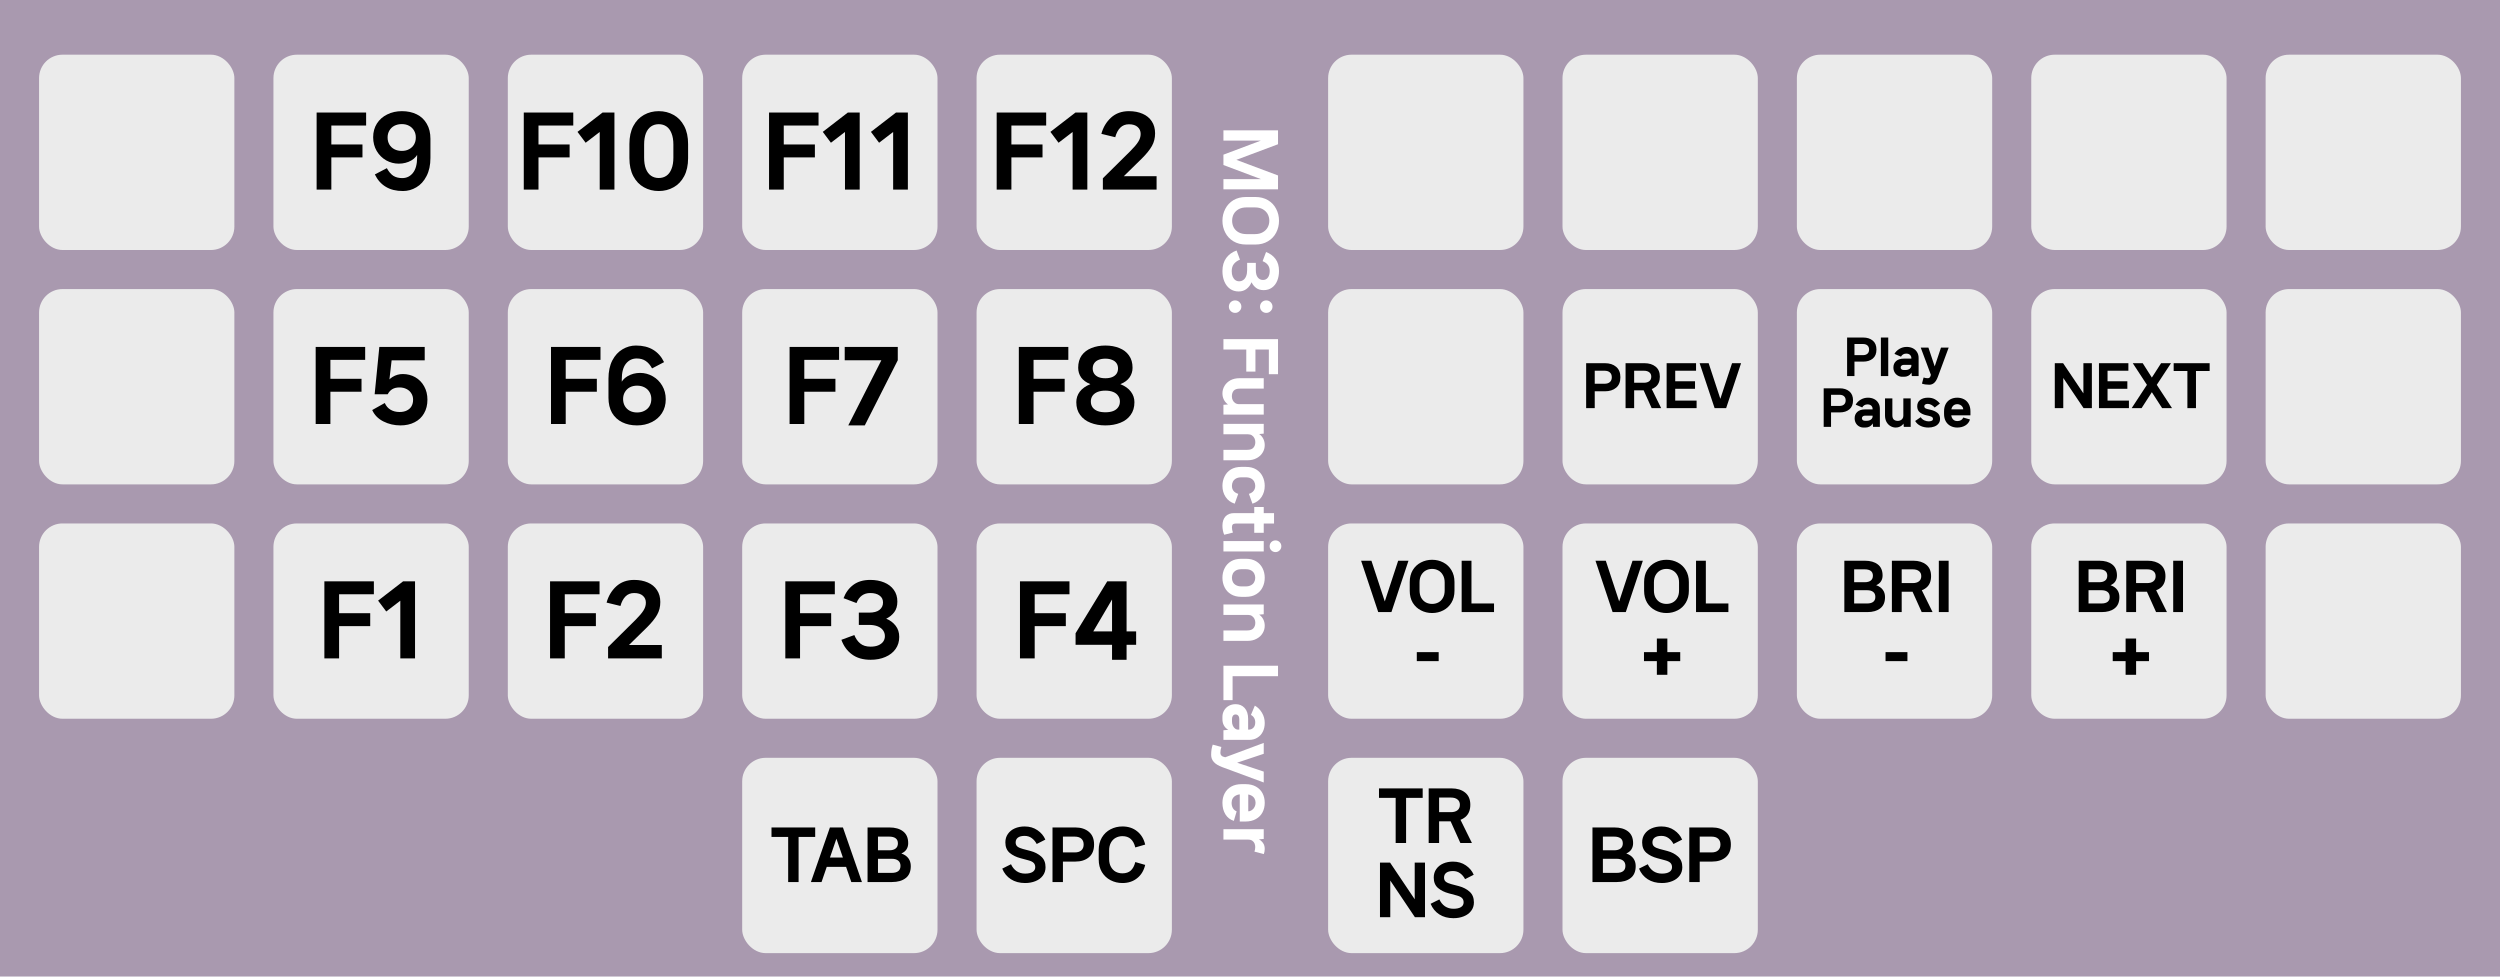 <svg width="640" height="250" viewBox="0 0 640 250" fill="none" xmlns="http://www.w3.org/2000/svg">
<rect width="640" height="250" fill="#A999AF"/>
<g filter="url(#filter0_d_87_1007)">
<rect x="580" y="10" width="50" height="50" rx="6" fill="#EBEBEB"/>
</g>
<g filter="url(#filter1_d_87_1007)">
<rect x="250" y="10" width="50" height="50" rx="6" fill="#EBEBEB"/>
<path d="M255.149 44.544V24.816H258.917V44.544H255.149ZM257.213 36.288V32.976H266.885V36.288H257.213ZM257.213 28.128V24.816H267.821V28.128H257.213ZM274.59 44.544V29.784L270.99 32.544L268.902 29.76L275.31 24.816H278.358V44.544H274.59ZM282.334 44.544V41.64L289.366 34.68C290.31 33.736 290.982 32.944 291.382 32.304C291.798 31.648 292.006 30.976 292.006 30.288C292.006 29.552 291.75 28.96 291.238 28.512C290.726 28.048 289.982 27.816 289.006 27.816C288.094 27.816 287.35 28.112 286.774 28.704C286.198 29.296 285.774 30.104 285.502 31.128L281.95 30.264C282.398 28.6 283.222 27.216 284.422 26.112C285.638 25.008 287.166 24.456 289.006 24.456C290.334 24.456 291.502 24.68 292.51 25.128C293.518 25.56 294.302 26.208 294.862 27.072C295.422 27.92 295.702 28.936 295.702 30.12C295.702 31.336 295.43 32.424 294.886 33.384C294.342 34.344 293.494 35.4 292.342 36.552L287.686 41.112H296.086V44.544H282.334Z" fill="black"/>
</g>
<g filter="url(#filter2_d_87_1007)">
<rect x="460" y="10" width="50" height="50" rx="6" fill="#EBEBEB"/>
</g>
<g filter="url(#filter3_d_87_1007)">
<rect x="130" y="10" width="50" height="50" rx="6" fill="#EBEBEB"/>
<path d="M134.086 44.544V24.816H137.854V44.544H134.086ZM136.15 36.288V32.976H145.822V36.288H136.15ZM136.15 28.128V24.816H146.758V28.128H136.15ZM153.527 44.544V29.784L149.927 32.544L147.839 29.76L154.247 24.816H157.295V44.544H153.527ZM168.64 44.904C167.248 44.904 165.984 44.584 164.848 43.944C163.712 43.32 162.808 42.376 162.136 41.112C161.464 39.848 161.128 38.304 161.128 36.48V32.88C161.128 31.056 161.464 29.512 162.136 28.248C162.808 26.984 163.712 26.04 164.848 25.416C165.984 24.776 167.248 24.456 168.64 24.456C170.032 24.456 171.296 24.776 172.432 25.416C173.568 26.04 174.472 26.984 175.144 28.248C175.816 29.512 176.152 31.056 176.152 32.88V36.48C176.152 38.304 175.816 39.848 175.144 41.112C174.472 42.376 173.568 43.32 172.432 43.944C171.296 44.584 170.032 44.904 168.64 44.904ZM168.64 41.568C169.392 41.568 170.048 41.376 170.608 40.992C171.168 40.608 171.6 40.024 171.904 39.24C172.224 38.456 172.384 37.488 172.384 36.336V33.024C172.384 31.872 172.224 30.904 171.904 30.12C171.6 29.336 171.168 28.752 170.608 28.368C170.048 27.984 169.392 27.792 168.64 27.792C167.888 27.792 167.232 27.984 166.672 28.368C166.112 28.752 165.672 29.336 165.352 30.12C165.048 30.904 164.896 31.872 164.896 33.024V36.336C164.896 37.488 165.048 38.456 165.352 39.24C165.672 40.024 166.112 40.608 166.672 40.992C167.232 41.376 167.888 41.568 168.64 41.568Z" fill="black"/>
</g>
<g filter="url(#filter4_d_87_1007)">
<rect x="340" y="10" width="50" height="50" rx="6" fill="#EBEBEB"/>
</g>
<g filter="url(#filter5_d_87_1007)">
<rect x="10" y="10" width="50" height="50" rx="6" fill="#EBEBEB"/>
</g>
<g filter="url(#filter6_d_87_1007)">
<rect x="520" y="10" width="50" height="50" rx="6" fill="#EBEBEB"/>
</g>
<g filter="url(#filter7_d_87_1007)">
<rect x="190" y="10" width="50" height="50" rx="6" fill="#EBEBEB"/>
<path d="M196.875 44.544V24.816H200.643V44.544H196.875ZM198.939 36.288V32.976H208.611V36.288H198.939ZM198.939 28.128V24.816H209.547V28.128H198.939ZM216.316 44.544V29.784L212.716 32.544L210.628 29.76L217.036 24.816H220.084V44.544H216.316ZM228.645 44.544V29.784L225.045 32.544L222.957 29.76L229.365 24.816H232.413V44.544H228.645Z" fill="black"/>
</g>
<g filter="url(#filter8_d_87_1007)">
<rect x="400" y="10" width="50" height="50" rx="6" fill="#EBEBEB"/>
</g>
<g filter="url(#filter9_d_87_1007)">
<rect x="70" y="10" width="50" height="50" rx="6" fill="#EBEBEB"/>
<path d="M81.055 44.544V24.816H84.823V44.544H81.055ZM83.119 36.288V32.976H92.791V36.288H83.119ZM83.119 28.128V24.816H93.727V28.128H83.119ZM103.16 44.904C101.416 44.904 99.952 44.544 98.768 43.824C97.584 43.12 96.648 42.064 95.96 40.656L99.032 39.048C99.512 39.928 100.056 40.576 100.664 40.992C101.288 41.392 102.056 41.592 102.968 41.592C104.088 41.592 105 41.152 105.704 40.272C106.424 39.376 106.784 38.04 106.784 36.264V34.704H107.24C106.904 35.728 106.256 36.52 105.296 37.08C104.336 37.624 103.264 37.896 102.08 37.896C100.944 37.896 99.872 37.616 98.864 37.056C97.856 36.48 97.048 35.68 96.44 34.656C95.832 33.616 95.528 32.44 95.528 31.128C95.528 29.8 95.848 28.632 96.488 27.624C97.128 26.616 98.008 25.84 99.128 25.296C100.248 24.736 101.504 24.456 102.896 24.456C104.32 24.456 105.584 24.728 106.688 25.272C107.792 25.816 108.648 26.624 109.256 27.696C109.88 28.752 110.192 30.032 110.192 31.536V36.408C110.192 38.248 109.856 39.808 109.184 41.088C108.528 42.368 107.664 43.32 106.592 43.944C105.52 44.584 104.376 44.904 103.16 44.904ZM102.872 34.632C103.576 34.632 104.192 34.488 104.72 34.2C105.264 33.912 105.688 33.512 105.992 33C106.296 32.472 106.448 31.872 106.448 31.2C106.448 30.528 106.296 29.936 105.992 29.424C105.688 28.896 105.264 28.488 104.72 28.2C104.192 27.912 103.576 27.768 102.872 27.768C102.152 27.768 101.512 27.912 100.952 28.2C100.408 28.488 99.984 28.896 99.68 29.424C99.376 29.936 99.224 30.528 99.224 31.2C99.224 31.872 99.376 32.472 99.68 33C99.984 33.512 100.408 33.912 100.952 34.2C101.512 34.488 102.152 34.632 102.872 34.632Z" fill="black"/>
</g>
<g filter="url(#filter10_d_87_1007)">
<rect x="580" y="70" width="50" height="50" rx="6" fill="#EBEBEB"/>
</g>
<g filter="url(#filter11_d_87_1007)">
<rect x="250" y="70" width="50" height="50" rx="6" fill="#EBEBEB"/>
<path d="M260.821 104.544V84.816H264.589V104.544H260.821ZM262.885 96.288V92.976H272.557V96.288H262.885ZM262.885 88.128V84.816H273.493V88.128H262.885ZM282.974 104.904C281.566 104.904 280.302 104.68 279.182 104.232C278.062 103.8 277.174 103.136 276.518 102.24C275.862 101.36 275.534 100.264 275.534 98.952C275.534 97.96 275.83 97.064 276.422 96.264C277.03 95.464 277.934 94.824 279.134 94.344C278.062 93.912 277.27 93.336 276.758 92.616C276.262 91.88 276.014 91.056 276.014 90.144C276.014 88.896 276.31 87.848 276.902 87C277.51 86.152 278.342 85.52 279.398 85.104C280.454 84.672 281.646 84.456 282.974 84.456C284.302 84.456 285.494 84.672 286.55 85.104C287.606 85.52 288.43 86.152 289.022 87C289.63 87.848 289.934 88.896 289.934 90.144C289.934 91.056 289.678 91.88 289.166 92.616C288.67 93.336 287.886 93.912 286.814 94.344C288.014 94.824 288.91 95.464 289.502 96.264C290.11 97.064 290.414 97.96 290.414 98.952C290.414 100.264 290.086 101.36 289.43 102.24C288.79 103.136 287.91 103.8 286.79 104.232C285.67 104.68 284.398 104.904 282.974 104.904ZM282.974 101.544C283.742 101.544 284.406 101.44 284.966 101.232C285.526 101.008 285.95 100.688 286.238 100.272C286.542 99.856 286.694 99.36 286.694 98.784C286.694 98.224 286.542 97.736 286.238 97.32C285.95 96.888 285.526 96.56 284.966 96.336C284.406 96.112 283.742 96 282.974 96C282.206 96 281.542 96.112 280.982 96.336C280.422 96.56 279.99 96.888 279.686 97.32C279.398 97.736 279.254 98.224 279.254 98.784C279.254 99.36 279.398 99.856 279.686 100.272C279.99 100.688 280.422 101.008 280.982 101.232C281.542 101.44 282.206 101.544 282.974 101.544ZM282.974 92.832C283.646 92.832 284.222 92.736 284.702 92.544C285.198 92.336 285.574 92.048 285.83 91.68C286.086 91.296 286.214 90.848 286.214 90.336C286.214 89.808 286.086 89.36 285.83 88.992C285.574 88.608 285.198 88.32 284.702 88.128C284.222 87.92 283.646 87.816 282.974 87.816C282.302 87.816 281.718 87.92 281.222 88.128C280.742 88.32 280.374 88.608 280.118 88.992C279.862 89.36 279.734 89.808 279.734 90.336C279.734 90.848 279.862 91.296 280.118 91.68C280.374 92.048 280.742 92.336 281.222 92.544C281.718 92.736 282.302 92.832 282.974 92.832Z" fill="black"/>
</g>
<g filter="url(#filter12_d_87_1007)">
<rect x="130" y="70" width="50" height="50" rx="6" fill="#EBEBEB"/>
<path d="M141.055 104.544V84.816H144.823V104.544H141.055ZM143.119 96.288V92.976H152.791V96.288H143.119ZM143.119 88.128V84.816H153.727V88.128H143.119ZM162.8 84.456C164.544 84.456 166.008 84.816 167.192 85.536C168.376 86.24 169.312 87.296 170 88.704L166.928 90.312C166.448 89.432 165.896 88.792 165.272 88.392C164.664 87.976 163.904 87.768 162.992 87.768C161.872 87.768 160.952 88.216 160.232 89.112C159.528 89.992 159.176 91.32 159.176 93.096V94.656H158.72C159.056 93.632 159.704 92.848 160.664 92.304C161.624 91.744 162.696 91.464 163.88 91.464C165.016 91.464 166.088 91.752 167.096 92.328C168.104 92.888 168.912 93.688 169.52 94.728C170.128 95.752 170.432 96.92 170.432 98.232C170.432 99.56 170.112 100.728 169.472 101.736C168.832 102.744 167.952 103.52 166.832 104.064C165.712 104.624 164.456 104.904 163.064 104.904C161.64 104.904 160.376 104.632 159.272 104.088C158.168 103.544 157.304 102.744 156.68 101.688C156.072 100.616 155.768 99.328 155.768 97.824V92.952C155.768 91.112 156.096 89.552 156.752 88.272C157.424 86.992 158.296 86.04 159.368 85.416C160.44 84.776 161.584 84.456 162.8 84.456ZM163.088 94.728C162.384 94.728 161.76 94.872 161.216 95.16C160.688 95.448 160.272 95.856 159.968 96.384C159.664 96.896 159.512 97.488 159.512 98.16C159.512 98.832 159.664 99.432 159.968 99.96C160.272 100.472 160.688 100.872 161.216 101.16C161.76 101.448 162.384 101.592 163.088 101.592C163.808 101.592 164.44 101.448 164.984 101.16C165.544 100.872 165.976 100.472 166.28 99.96C166.584 99.432 166.736 98.832 166.736 98.16C166.736 97.488 166.584 96.896 166.28 96.384C165.976 95.856 165.544 95.448 164.984 95.16C164.44 94.872 163.808 94.728 163.088 94.728Z" fill="black"/>
</g>
<g filter="url(#filter13_d_87_1007)">
<rect x="340" y="70" width="50" height="50" rx="6" fill="#EBEBEB"/>
</g>
<g filter="url(#filter14_d_87_1007)">
<rect x="10" y="70" width="50" height="50" rx="6" fill="#EBEBEB"/>
</g>
<g filter="url(#filter15_d_87_1007)">
<rect x="190" y="70" width="50" height="50" rx="6" fill="#EBEBEB"/>
<path d="M202.133 104.544V84.816H205.901V104.544H202.133ZM204.197 96.288V92.976H213.869V96.288H204.197ZM204.197 88.128V84.816H214.805V88.128H204.197ZM229.83 84.816V88.224L221.382 104.904H217.158L225.63 88.224H216.246V84.816H229.83Z" fill="black"/>
</g>
<g filter="url(#filter16_d_87_1007)">
<rect x="70" y="70" width="50" height="50" rx="6" fill="#EBEBEB"/>
<path d="M80.813 104.544V84.816H84.581V104.544H80.813ZM82.877 96.288V92.976H92.549V96.288H82.877ZM82.877 88.128V84.816H93.485V88.128H82.877ZM102.51 104.904C100.926 104.904 99.462 104.56 98.118 103.872C96.79 103.2 95.846 102.232 95.286 100.968L98.502 99.168C98.838 99.936 99.334 100.512 99.99 100.896C100.646 101.28 101.406 101.472 102.27 101.472C103.006 101.472 103.63 101.344 104.142 101.088C104.67 100.832 105.07 100.472 105.342 100.008C105.614 99.528 105.75 98.968 105.75 98.328C105.75 97.704 105.598 97.16 105.294 96.696C105.006 96.216 104.598 95.848 104.07 95.592C103.542 95.32 102.942 95.184 102.27 95.184C101.534 95.184 100.926 95.328 100.446 95.616C99.966 95.888 99.566 96.328 99.246 96.936H95.91L97.11 84.816H108.726V88.248H100.254L99.534 94.536H98.79C99.126 93.656 99.694 92.976 100.494 92.496C101.31 92 102.182 91.752 103.11 91.752C104.278 91.752 105.342 92.024 106.302 92.568C107.262 93.112 108.022 93.888 108.582 94.896C109.142 95.888 109.422 97.032 109.422 98.328C109.422 99.656 109.134 100.816 108.558 101.808C107.998 102.8 107.198 103.56 106.158 104.088C105.118 104.632 103.902 104.904 102.51 104.904Z" fill="black"/>
</g>
<g filter="url(#filter17_d_87_1007)">
<rect x="580" y="130" width="50" height="50" rx="6" fill="#EBEBEB"/>
</g>
<g filter="url(#filter18_d_87_1007)">
<rect x="250" y="130" width="50" height="50" rx="6" fill="#EBEBEB"/>
<path d="M261.114 164.544V144.816H264.882V164.544H261.114ZM263.178 156.288V152.976H272.85V156.288H263.178ZM263.178 148.128V144.816H273.786V148.128H263.178ZM284.683 164.904V144.816H288.403V164.904H284.683ZM275.347 161.064V158.112L283.459 144.816H287.419L279.883 157.632H290.851V161.064H275.347Z" fill="black"/>
</g>
<g filter="url(#filter19_d_87_1007)">
<rect x="130" y="130" width="50" height="50" rx="6" fill="#EBEBEB"/>
<path d="M140.813 164.544V144.816H144.581V164.544H140.813ZM142.877 156.288V152.976H152.549V156.288H142.877ZM142.877 148.128V144.816H153.485V148.128H142.877ZM155.67 164.544V161.64L162.702 154.68C163.646 153.736 164.318 152.944 164.718 152.304C165.134 151.648 165.342 150.976 165.342 150.288C165.342 149.552 165.086 148.96 164.574 148.512C164.062 148.048 163.318 147.816 162.342 147.816C161.43 147.816 160.686 148.112 160.11 148.704C159.534 149.296 159.11 150.104 158.838 151.128L155.286 150.264C155.734 148.6 156.558 147.216 157.758 146.112C158.974 145.008 160.502 144.456 162.342 144.456C163.67 144.456 164.838 144.68 165.846 145.128C166.854 145.56 167.638 146.208 168.198 147.072C168.758 147.92 169.038 148.936 169.038 150.12C169.038 151.336 168.766 152.424 168.222 153.384C167.678 154.344 166.83 155.4 165.678 156.552L161.022 161.112H169.422V164.544H155.67Z" fill="black"/>
</g>
<g filter="url(#filter20_d_87_1007)">
<rect x="10" y="130" width="50" height="50" rx="6" fill="#EBEBEB"/>
</g>
<g filter="url(#filter21_d_87_1007)">
<rect x="340" y="190" width="50" height="50" rx="6" fill="#EBEBEB"/>
<path d="M357.289 211.802V198.899H359.958V211.802H357.289ZM353.022 200.259V197.828H364.208V200.259H353.022ZM365.742 211.802V197.828H368.411V211.802H365.742ZM367.119 206.26V203.914H371.42C372.145 203.914 372.712 203.75 373.12 203.421C373.528 203.092 373.732 202.628 373.732 202.027C373.732 201.438 373.528 200.984 373.12 200.667C372.723 200.338 372.156 200.174 371.42 200.174H367.119V197.828H371.59C373.029 197.828 374.191 198.185 375.075 198.899C375.959 199.613 376.401 200.656 376.401 202.027C376.401 203.421 375.959 204.475 375.075 205.189C374.191 205.903 373.029 206.26 371.59 206.26H367.119ZM373.851 211.802L370.536 204.424H373.171L376.809 211.802H373.851ZM353.274 230.802V216.828H355.858L362.165 226.212V216.828H364.8V230.802H362.216L355.909 221.418V230.802H353.274ZM368.482 226.246C368.822 226.994 369.298 227.583 369.91 228.014C370.534 228.433 371.259 228.643 372.086 228.643C372.925 228.643 373.565 228.501 374.007 228.218C374.461 227.935 374.687 227.532 374.687 227.011C374.687 226.546 374.551 226.178 374.279 225.906C374.019 225.634 373.571 225.413 372.936 225.243L370.913 224.699C369.791 224.404 368.862 223.945 368.125 223.322C367.4 222.687 367.037 221.798 367.037 220.653C367.037 219.826 367.253 219.106 367.683 218.494C368.114 217.871 368.703 217.395 369.451 217.066C370.199 216.737 371.038 216.573 371.967 216.573C373.237 216.573 374.336 216.896 375.265 217.542C376.195 218.177 376.863 218.976 377.271 219.939L375.061 221.061C374.744 220.449 374.325 219.95 373.803 219.565C373.282 219.18 372.67 218.987 371.967 218.987C371.219 218.987 370.647 219.134 370.25 219.429C369.865 219.724 369.672 220.132 369.672 220.653C369.672 221.118 369.825 221.475 370.131 221.724C370.449 221.973 370.913 222.177 371.525 222.336L373.463 222.846C374.574 223.141 375.492 223.617 376.217 224.274C376.954 224.931 377.322 225.844 377.322 227.011C377.322 227.838 377.09 228.558 376.625 229.17C376.172 229.782 375.549 230.247 374.755 230.564C373.962 230.893 373.072 231.057 372.086 231.057C370.681 231.057 369.474 230.734 368.465 230.088C367.457 229.442 366.714 228.535 366.238 227.368L368.482 226.246Z" fill="black"/>
</g>
<g filter="url(#filter22_d_87_1007)">
<rect x="400" y="190" width="50" height="50" rx="6" fill="#EBEBEB"/>
<path d="M408.878 221.802V219.456H413.893C414.596 219.456 415.14 219.309 415.525 219.014C415.91 218.719 416.103 218.272 416.103 217.671C416.103 217.07 415.905 216.617 415.508 216.311C415.123 216.005 414.584 215.852 413.893 215.852H408.878V213.676H413.23C413.921 213.676 414.46 213.529 414.845 213.234C415.242 212.928 415.44 212.486 415.44 211.908C415.44 211.319 415.247 210.882 414.862 210.599C414.477 210.316 413.933 210.174 413.23 210.174H408.895V207.828H413.247C414.732 207.828 415.905 208.162 416.766 208.831C417.639 209.5 418.075 210.508 418.075 211.857C418.075 212.446 417.933 212.968 417.65 213.421C417.367 213.874 416.925 214.231 416.324 214.492C417.14 214.775 417.746 215.195 418.143 215.75C418.54 216.294 418.738 216.951 418.738 217.722C418.738 219.093 418.307 220.113 417.446 220.782C416.585 221.462 415.406 221.802 413.91 221.802H408.878ZM407.671 221.802V207.828H410.34V221.802H407.671ZM421.834 217.246C422.174 217.994 422.65 218.583 423.262 219.014C423.885 219.433 424.61 219.643 425.438 219.643C426.276 219.643 426.917 219.501 427.359 219.218C427.812 218.935 428.039 218.532 428.039 218.011C428.039 217.546 427.903 217.178 427.631 216.906C427.37 216.634 426.922 216.413 426.288 216.243L424.265 215.699C423.143 215.404 422.213 214.945 421.477 214.322C420.751 213.687 420.389 212.798 420.389 211.653C420.389 210.826 420.604 210.106 421.035 209.494C421.465 208.871 422.055 208.395 422.803 208.066C423.551 207.737 424.389 207.573 425.319 207.573C426.588 207.573 427.687 207.896 428.617 208.542C429.546 209.177 430.215 209.976 430.623 210.939L428.413 212.061C428.095 211.449 427.676 210.95 427.155 210.565C426.633 210.18 426.021 209.987 425.319 209.987C424.571 209.987 423.998 210.134 423.602 210.429C423.216 210.724 423.024 211.132 423.024 211.653C423.024 212.118 423.177 212.475 423.483 212.724C423.8 212.973 424.265 213.177 424.877 213.336L426.815 213.846C427.925 214.141 428.843 214.617 429.569 215.274C430.305 215.931 430.674 216.844 430.674 218.011C430.674 218.838 430.441 219.558 429.977 220.17C429.523 220.782 428.9 221.247 428.107 221.564C427.313 221.893 426.424 222.057 425.438 222.057C424.032 222.057 422.825 221.734 421.817 221.088C420.808 220.442 420.066 219.535 419.59 218.368L421.834 217.246ZM432.457 221.802V207.828H435.126V221.802H432.457ZM433.834 216.566V214.22H438.152C438.889 214.22 439.45 214.044 439.835 213.693C440.232 213.342 440.43 212.843 440.43 212.197C440.43 211.551 440.232 211.052 439.835 210.701C439.45 210.35 438.889 210.174 438.152 210.174H433.834V207.828H438.288C439.727 207.828 440.889 208.202 441.773 208.95C442.657 209.687 443.099 210.769 443.099 212.197C443.099 213.636 442.657 214.724 441.773 215.461C440.889 216.198 439.727 216.566 438.288 216.566H433.834Z" fill="black"/>
</g>
<g filter="url(#filter23_d_87_1007)">
<rect x="190" y="190" width="50" height="50" rx="6" fill="#EBEBEB"/>
<path d="M201.771 221.802V208.899H204.44V221.802H201.771ZM197.504 210.259V207.828H208.69V210.259H197.504ZM217.931 221.802L213.137 207.828H215.789L220.651 221.802H217.931ZM207.595 221.802L212.457 207.828H215.109L210.315 221.802H207.595ZM210.893 217.926V215.529H217.353V217.926H210.893ZM223.301 221.802V219.456H228.316C229.018 219.456 229.562 219.309 229.948 219.014C230.333 218.719 230.526 218.272 230.526 217.671C230.526 217.07 230.327 216.617 229.931 216.311C229.545 216.005 229.007 215.852 228.316 215.852H223.301V213.676H227.653C228.344 213.676 228.882 213.529 229.268 213.234C229.664 212.928 229.863 212.486 229.863 211.908C229.863 211.319 229.67 210.882 229.285 210.599C228.899 210.316 228.355 210.174 227.653 210.174H223.318V207.828H227.67C229.154 207.828 230.327 208.162 231.189 208.831C232.061 209.5 232.498 210.508 232.498 211.857C232.498 212.446 232.356 212.968 232.073 213.421C231.789 213.874 231.347 214.231 230.747 214.492C231.563 214.775 232.169 215.195 232.566 215.75C232.962 216.294 233.161 216.951 233.161 217.722C233.161 219.093 232.73 220.113 231.869 220.782C231.007 221.462 229.829 221.802 228.333 221.802H223.301ZM222.094 221.802V207.828H224.763V221.802H222.094Z" fill="black"/>
</g>
<g filter="url(#filter24_d_87_1007)">
<rect x="70" y="130" width="50" height="50" rx="6" fill="#EBEBEB"/>
<path d="M83.039 164.544V144.816H86.807V164.544H83.039ZM85.103 156.288V152.976H94.775V156.288H85.103ZM85.103 148.128V144.816H95.711V148.128H85.103ZM102.48 164.544V149.784L98.88 152.544L96.793 149.76L103.201 144.816H106.249V164.544H102.48Z" fill="black"/>
</g>
<g filter="url(#filter25_d_87_1007)">
<rect x="190" y="130" width="50" height="50" rx="6" fill="#EBEBEB"/>
<path d="M201.043 164.544V144.816H204.811V164.544H201.043ZM203.107 156.288V152.976H212.779V156.288H203.107ZM203.107 148.128V144.816H213.715V148.128H203.107ZM218.708 158.568C219.06 159.464 219.564 160.184 220.22 160.728C220.876 161.272 221.756 161.544 222.86 161.544C223.628 161.544 224.284 161.432 224.828 161.208C225.388 160.968 225.812 160.648 226.1 160.248C226.388 159.832 226.532 159.368 226.532 158.856C226.532 158.312 226.38 157.824 226.076 157.392C225.788 156.96 225.34 156.616 224.732 156.36C224.124 156.104 223.38 155.976 222.5 155.976H219.86V152.832H222.5C223.668 152.832 224.548 152.6 225.14 152.136C225.748 151.656 226.052 151.024 226.052 150.24C226.052 149.472 225.756 148.88 225.164 148.464C224.588 148.032 223.796 147.816 222.788 147.816C221.108 147.816 219.932 148.672 219.26 150.384L215.948 149.136C216.476 147.712 217.308 146.576 218.444 145.728C219.58 144.88 221.028 144.456 222.788 144.456C224.116 144.456 225.3 144.672 226.34 145.104C227.396 145.536 228.22 146.168 228.812 147C229.42 147.832 229.724 148.832 229.724 150C229.724 151.104 229.46 152.008 228.932 152.712C228.42 153.4 227.732 153.96 226.868 154.392C227.844 154.776 228.644 155.368 229.268 156.168C229.892 156.952 230.204 157.912 230.204 159.048C230.204 160.232 229.892 161.264 229.268 162.144C228.644 163.024 227.772 163.704 226.652 164.184C225.548 164.664 224.284 164.904 222.86 164.904C220.924 164.904 219.332 164.44 218.084 163.512C216.852 162.6 215.956 161.36 215.396 159.792L218.708 158.568Z" fill="black"/>
</g>
<g filter="url(#filter26_d_87_1007)">
<rect x="250" y="190" width="50" height="50" rx="6" fill="#EBEBEB"/>
<path d="M258.818 217.246C259.158 217.994 259.634 218.583 260.246 219.014C260.869 219.433 261.595 219.643 262.422 219.643C263.261 219.643 263.901 219.501 264.343 219.218C264.796 218.935 265.023 218.532 265.023 218.011C265.023 217.546 264.887 217.178 264.615 216.906C264.354 216.634 263.907 216.413 263.272 216.243L261.249 215.699C260.127 215.404 259.198 214.945 258.461 214.322C257.736 213.687 257.373 212.798 257.373 211.653C257.373 210.826 257.588 210.106 258.019 209.494C258.45 208.871 259.039 208.395 259.787 208.066C260.535 207.737 261.374 207.573 262.303 207.573C263.572 207.573 264.672 207.896 265.601 208.542C266.53 209.177 267.199 209.976 267.607 210.939L265.397 212.061C265.08 211.449 264.66 210.95 264.139 210.565C263.618 210.18 263.006 209.987 262.303 209.987C261.555 209.987 260.983 210.134 260.586 210.429C260.201 210.724 260.008 211.132 260.008 211.653C260.008 212.118 260.161 212.475 260.467 212.724C260.784 212.973 261.249 213.177 261.861 213.336L263.799 213.846C264.91 214.141 265.828 214.617 266.553 215.274C267.29 215.931 267.658 216.844 267.658 218.011C267.658 218.838 267.426 219.558 266.961 220.17C266.508 220.782 265.884 221.247 265.091 221.564C264.298 221.893 263.408 222.057 262.422 222.057C261.017 222.057 259.81 221.734 258.801 221.088C257.792 220.442 257.05 219.535 256.574 218.368L258.818 217.246ZM269.441 221.802V207.828H272.11V221.802H269.441ZM270.818 216.566V214.22H275.136C275.873 214.22 276.434 214.044 276.819 213.693C277.216 213.342 277.414 212.843 277.414 212.197C277.414 211.551 277.216 211.052 276.819 210.701C276.434 210.35 275.873 210.174 275.136 210.174H270.818V207.828H275.272C276.712 207.828 277.873 208.202 278.757 208.95C279.641 209.687 280.083 210.769 280.083 212.197C280.083 213.636 279.641 214.724 278.757 215.461C277.873 216.198 276.712 216.566 275.272 216.566H270.818ZM287.337 222.057C286.238 222.057 285.224 221.813 284.294 221.326C283.376 220.85 282.64 220.159 282.084 219.252C281.54 218.334 281.268 217.252 281.268 216.005V213.625C281.268 212.39 281.54 211.313 282.084 210.395C282.64 209.477 283.376 208.78 284.294 208.304C285.224 207.817 286.238 207.573 287.337 207.573C288.833 207.573 290.091 207.987 291.111 208.814C292.143 209.63 292.828 210.763 293.168 212.214L290.635 212.945C290.397 211.982 290.012 211.262 289.479 210.786C288.947 210.299 288.233 210.055 287.337 210.055C286.714 210.055 286.142 210.197 285.62 210.48C285.11 210.752 284.702 211.166 284.396 211.721C284.09 212.276 283.937 212.945 283.937 213.727V215.903C283.937 216.685 284.09 217.354 284.396 217.909C284.702 218.464 285.11 218.884 285.62 219.167C286.142 219.439 286.714 219.575 287.337 219.575C288.233 219.575 288.947 219.337 289.479 218.861C290.012 218.374 290.397 217.648 290.635 216.685L293.168 217.416C292.828 218.867 292.143 220 291.111 220.816C290.091 221.643 288.833 222.057 287.337 222.057Z" fill="black"/>
</g>
<path d="M313.198 39.68L327.172 44.916L327.172 47.5L313.198 42.247L313.198 39.68ZM313.198 33.373L327.172 33.373L327.172 35.991L313.198 35.991L313.198 33.373ZM313.198 39.595L327.172 34.342L327.172 36.926L313.198 42.162L313.198 39.595ZM313.198 45.851L327.172 45.851L327.172 48.469L313.198 48.469L313.198 45.851ZM312.943 56.515C312.943 55.416 313.187 54.401 313.674 53.472C314.15 52.543 314.841 51.8 315.748 51.245C316.666 50.701 317.748 50.429 318.995 50.429L321.375 50.429C322.61 50.429 323.687 50.701 324.605 51.245C325.523 51.8 326.22 52.543 326.696 53.472C327.183 54.401 327.427 55.416 327.427 56.515C327.427 57.614 327.183 58.629 326.696 59.558C326.22 60.487 325.523 61.224 324.605 61.768C323.687 62.323 322.61 62.601 321.375 62.601L318.995 62.601C317.748 62.601 316.666 62.323 315.748 61.768C314.841 61.224 314.15 60.487 313.674 59.558C313.187 58.629 312.943 57.614 312.943 56.515ZM315.425 56.515C315.425 57.138 315.561 57.711 315.833 58.232C316.116 58.753 316.536 59.167 317.091 59.473C317.646 59.779 318.315 59.932 319.097 59.932L321.273 59.932C322.055 59.932 322.718 59.773 323.262 59.456C323.817 59.15 324.237 58.736 324.52 58.215C324.803 57.705 324.945 57.138 324.945 56.515C324.945 55.892 324.803 55.319 324.52 54.798C324.237 54.288 323.817 53.874 323.262 53.557C322.718 53.251 322.055 53.098 321.273 53.098L319.097 53.098C318.315 53.098 317.646 53.251 317.091 53.557C316.536 53.874 316.116 54.288 315.833 54.798C315.561 55.319 315.425 55.892 315.425 56.515ZM317.431 66.471C316.796 66.721 316.286 67.078 315.901 67.542C315.516 68.007 315.323 68.63 315.323 69.412C315.323 69.956 315.402 70.421 315.561 70.806C315.731 71.203 315.958 71.503 316.241 71.707C316.536 71.911 316.864 72.013 317.227 72.013C317.612 72.013 317.958 71.906 318.264 71.69C318.57 71.486 318.814 71.169 318.995 70.738C319.176 70.308 319.267 69.781 319.267 69.157L319.267 67.287L321.494 67.287L321.494 69.157C321.494 69.985 321.658 70.608 321.987 71.027C322.327 71.458 322.775 71.673 323.33 71.673C323.874 71.673 324.293 71.464 324.588 71.044C324.894 70.636 325.047 70.075 325.047 69.361C325.047 68.171 324.441 67.338 323.228 66.862L324.112 64.516C325.121 64.89 325.925 65.48 326.526 66.284C327.127 67.089 327.427 68.115 327.427 69.361C327.427 70.302 327.274 71.141 326.968 71.877C326.662 72.625 326.214 73.209 325.625 73.628C325.036 74.059 324.327 74.274 323.5 74.274C322.718 74.274 322.078 74.087 321.579 73.713C321.092 73.351 320.695 72.863 320.389 72.251C320.117 72.943 319.698 73.509 319.131 73.951C318.576 74.393 317.896 74.614 317.091 74.614C316.252 74.614 315.521 74.393 314.898 73.951C314.275 73.509 313.793 72.892 313.453 72.098C313.113 71.316 312.943 70.421 312.943 69.412C312.943 68.041 313.272 66.913 313.929 66.029C314.575 65.157 315.453 64.522 316.564 64.125L317.431 66.471ZM314.592 78.502C314.592 78.06 314.745 77.68 315.051 77.363C315.368 77.057 315.748 76.904 316.19 76.904C316.632 76.904 317.006 77.057 317.312 77.363C317.629 77.68 317.788 78.06 317.788 78.502C317.788 78.944 317.629 79.318 317.312 79.624C317.006 79.941 316.632 80.1 316.19 80.1C315.748 80.1 315.368 79.941 315.051 79.624C314.745 79.318 314.592 78.944 314.592 78.502ZM322.565 78.502C322.565 78.06 322.718 77.68 323.024 77.363C323.341 77.057 323.721 76.904 324.163 76.904C324.605 76.904 324.979 77.057 325.285 77.363C325.602 77.68 325.761 78.06 325.761 78.502C325.761 78.944 325.602 79.318 325.285 79.624C324.979 79.941 324.605 80.1 324.163 80.1C323.721 80.1 323.341 79.941 323.024 79.624C322.718 79.318 322.565 78.944 322.565 78.502ZM313.198 86.813L327.172 86.813L327.172 89.482L313.198 89.482L313.198 86.813ZM319.046 88.275L321.392 88.275L321.392 95.126L319.046 95.126L319.046 88.275ZM324.826 88.275L327.172 88.275L327.172 95.789L324.826 95.789L324.826 88.275ZM317.431 99.487C316.672 99.487 316.133 99.668 315.816 100.031C315.51 100.405 315.357 100.886 315.357 101.476C315.357 101.827 315.431 102.15 315.578 102.445C315.725 102.751 315.935 102.994 316.207 103.176C316.49 103.368 316.825 103.465 317.21 103.465L315.476 104.06C315.011 103.935 314.586 103.72 314.201 103.414C313.816 103.108 313.51 102.722 313.283 102.258C313.056 101.793 312.943 101.277 312.943 100.711C312.943 100.019 313.124 99.374 313.487 98.773C313.838 98.183 314.343 97.707 315 97.345C315.669 96.993 316.445 96.818 317.329 96.818L323.517 96.818L323.517 99.487L317.431 99.487ZM323.517 103.465L323.517 106.134L313.198 106.134L313.198 103.635L315.17 103.465L323.517 103.465ZM319.284 115.158C320.043 115.158 320.576 114.971 320.882 114.597C321.199 114.235 321.358 113.759 321.358 113.169C321.358 112.818 321.284 112.489 321.137 112.183C320.99 111.889 320.774 111.645 320.491 111.452C320.219 111.271 319.89 111.18 319.505 111.18L321.239 110.585C321.704 110.71 322.129 110.925 322.514 111.231C322.899 111.537 323.205 111.923 323.432 112.387C323.659 112.863 323.772 113.385 323.772 113.951C323.772 114.643 323.591 115.283 323.228 115.872C322.877 116.462 322.367 116.932 321.698 117.283C321.041 117.646 320.27 117.827 319.386 117.827L313.198 117.827L313.198 115.158L319.284 115.158ZM313.198 111.18L313.198 108.511L323.517 108.511L323.517 111.01L321.545 111.18L313.198 111.18ZM312.943 124.387C312.943 123.491 313.13 122.675 313.504 121.939C313.867 121.202 314.405 120.613 315.119 120.171C315.844 119.74 316.723 119.525 317.754 119.525L318.961 119.525C319.992 119.525 320.865 119.74 321.579 120.171C322.304 120.613 322.848 121.202 323.211 121.939C323.585 122.675 323.772 123.491 323.772 124.387C323.772 125.452 323.5 126.398 322.956 127.226C322.412 128.053 321.636 128.625 320.627 128.943L319.726 126.427C320.27 126.257 320.672 125.996 320.933 125.645C321.205 125.293 321.341 124.874 321.341 124.387C321.341 123.99 321.25 123.622 321.069 123.282C320.899 122.953 320.627 122.687 320.253 122.483C319.89 122.29 319.437 122.194 318.893 122.194L317.822 122.194C317.278 122.194 316.819 122.29 316.445 122.483C316.082 122.687 315.81 122.953 315.629 123.282C315.459 123.622 315.374 123.99 315.374 124.387C315.374 124.874 315.504 125.293 315.765 125.645C316.037 125.996 316.445 126.257 316.989 126.427L316.088 128.943C315.079 128.625 314.303 128.053 313.759 127.226C313.215 126.398 312.943 125.452 312.943 124.387ZM312.943 134.585C312.943 133.577 313.204 132.783 313.725 132.205C314.246 131.639 314.994 131.355 315.969 131.355L326.152 131.355L326.152 134.024L316.394 134.024C316.02 134.024 315.754 134.104 315.595 134.262C315.448 134.421 315.374 134.665 315.374 134.993C315.374 135.243 315.397 135.469 315.442 135.673C315.487 135.877 315.55 136.098 315.629 136.336L313.402 136.897C313.255 136.591 313.141 136.229 313.062 135.809C312.983 135.39 312.943 134.982 312.943 134.585ZM321.086 129.791L323.517 129.791L323.517 136.404L321.086 136.404L321.086 129.791ZM313.198 138.514L323.517 138.514L323.517 141.183L313.198 141.183L313.198 138.514ZM325.03 139.84C325.03 139.421 325.172 139.064 325.455 138.769C325.75 138.486 326.107 138.344 326.526 138.344C326.945 138.344 327.297 138.486 327.58 138.769C327.875 139.064 328.022 139.421 328.022 139.84C328.022 140.26 327.875 140.611 327.58 140.894C327.297 141.189 326.945 141.336 326.526 141.336C326.107 141.336 325.75 141.189 325.455 140.894C325.172 140.611 325.03 140.26 325.03 139.84ZM312.943 147.911C312.943 147.016 313.13 146.2 313.504 145.463C313.867 144.727 314.411 144.137 315.136 143.695C315.861 143.265 316.74 143.049 317.771 143.049L318.961 143.049C319.992 143.049 320.865 143.265 321.579 143.695C322.304 144.137 322.848 144.727 323.211 145.463C323.585 146.2 323.772 147.016 323.772 147.911C323.772 148.807 323.585 149.623 323.211 150.359C322.848 151.107 322.304 151.697 321.579 152.127C320.865 152.569 319.992 152.79 318.961 152.79L317.771 152.79C316.74 152.79 315.861 152.569 315.136 152.127C314.411 151.697 313.867 151.107 313.504 150.359C313.13 149.623 312.943 148.807 312.943 147.911ZM315.374 147.911C315.374 148.319 315.459 148.688 315.629 149.016C315.81 149.356 316.082 149.623 316.445 149.815C316.819 150.019 317.278 150.121 317.822 150.121L318.893 150.121C319.437 150.121 319.89 150.019 320.253 149.815C320.627 149.623 320.899 149.356 321.069 149.016C321.25 148.688 321.341 148.319 321.341 147.911C321.341 147.515 321.25 147.146 321.069 146.806C320.899 146.478 320.627 146.211 320.253 146.007C319.89 145.815 319.437 145.718 318.893 145.718L317.822 145.718C317.278 145.718 316.819 145.815 316.445 146.007C316.082 146.211 315.81 146.478 315.629 146.806C315.459 147.146 315.374 147.515 315.374 147.911ZM319.284 161.394C320.043 161.394 320.576 161.207 320.882 160.833C321.199 160.47 321.358 159.994 321.358 159.405C321.358 159.053 321.284 158.725 321.137 158.419C320.99 158.124 320.774 157.88 320.491 157.688C320.219 157.506 319.89 157.416 319.505 157.416L321.239 156.821C321.704 156.945 322.129 157.161 322.514 157.467C322.899 157.773 323.205 158.158 323.432 158.623C323.659 159.099 323.772 159.62 323.772 160.187C323.772 160.878 323.591 161.518 323.228 162.108C322.877 162.697 322.367 163.167 321.698 163.519C321.041 163.881 320.27 164.063 319.386 164.063L313.198 164.063L313.198 161.394L319.284 161.394ZM313.198 157.416L313.198 154.747L323.517 154.747L323.517 157.246L321.545 157.416L313.198 157.416ZM313.198 170.435L327.172 170.435L327.172 173.104L313.198 173.104L313.198 170.435ZM313.198 171.897L315.544 171.897L315.544 179.241L313.198 179.241L313.198 171.897ZM313.198 186.949L315.017 186.779L319.675 186.779C320.162 186.779 320.559 186.62 320.865 186.303C321.182 185.986 321.341 185.521 321.341 184.909C321.341 184.478 321.245 184.104 321.052 183.787C320.871 183.47 320.599 183.215 320.236 183.022L321.239 180.642C321.987 181.061 322.593 181.668 323.058 182.461C323.534 183.254 323.772 184.133 323.772 185.096C323.772 185.912 323.613 186.643 323.296 187.289C322.979 187.946 322.514 188.462 321.902 188.836C321.301 189.221 320.587 189.414 319.76 189.414L313.198 189.414L313.198 186.949ZM312.943 183.498C312.943 182.897 313.09 182.348 313.385 181.849C313.668 181.362 314.065 180.976 314.575 180.693C315.085 180.41 315.669 180.268 316.326 180.268C317.267 180.268 318.032 180.591 318.621 181.237C319.222 181.894 319.522 182.824 319.522 184.025L319.522 187.306L317.261 187.306L317.261 184.076C317.261 183.725 317.176 183.441 317.006 183.226C316.836 183.011 316.604 182.903 316.309 182.903C316.026 182.903 315.799 183.011 315.629 183.226C315.47 183.441 315.391 183.725 315.391 184.076L315.391 184.722C315.391 185.085 315.459 185.425 315.595 185.742C315.731 186.071 315.929 186.331 316.19 186.524C316.462 186.717 316.785 186.813 317.159 186.813L315.629 187.255C315.074 187.153 314.598 186.96 314.201 186.677C313.793 186.405 313.481 186.048 313.266 185.606C313.051 185.175 312.943 184.682 312.943 184.127L312.943 183.498ZM323.517 190.184L323.517 192.972L316.7 195.25L323.517 197.528L323.517 200.316L312.909 196.389C311.923 196.026 311.203 195.59 310.75 195.08C310.285 194.57 310.053 193.963 310.053 193.261C310.053 192.252 310.189 191.374 310.461 190.626L312.671 191.221C312.592 191.47 312.529 191.719 312.484 191.969C312.439 192.218 312.416 192.473 312.416 192.734C312.416 192.994 312.49 193.21 312.637 193.38C312.773 193.561 313.005 193.691 313.334 193.771L313.674 193.856L323.517 190.184ZM312.943 205.517C312.943 204.621 313.136 203.811 313.521 203.086C313.895 202.372 314.45 201.799 315.187 201.369C315.935 200.949 316.842 200.74 317.907 200.74L318.825 200.74C319.879 200.74 320.78 200.949 321.528 201.369C322.276 201.799 322.837 202.372 323.211 203.086C323.585 203.811 323.772 204.621 323.772 205.517C323.772 206.412 323.585 207.222 323.211 207.948C322.837 208.673 322.276 209.245 321.528 209.665C320.78 210.095 319.873 210.311 318.808 210.311L317.38 210.311L317.38 201.998L319.556 202.015L319.556 207.693C319.885 207.693 320.191 207.591 320.474 207.387C320.769 207.194 321.001 206.928 321.171 206.588C321.341 206.259 321.426 205.902 321.426 205.517C321.426 205.109 321.33 204.735 321.137 204.395C320.944 204.066 320.65 203.805 320.253 203.613C319.856 203.42 319.363 203.324 318.774 203.324L317.941 203.324C317.352 203.324 316.859 203.42 316.462 203.613C316.065 203.805 315.771 204.066 315.578 204.395C315.385 204.735 315.289 205.109 315.289 205.517C315.289 206.038 315.397 206.491 315.612 206.877C315.839 207.262 316.162 207.54 316.581 207.71L315.867 210.141C314.938 209.857 314.218 209.302 313.708 208.475C313.198 207.647 312.943 206.661 312.943 205.517ZM321.375 214.447C321.885 214.628 322.316 214.849 322.667 215.11C323.018 215.371 323.29 215.682 323.483 216.045C323.676 216.419 323.772 216.85 323.772 217.337C323.772 217.564 323.749 217.796 323.704 218.034C323.659 218.283 323.602 218.487 323.534 218.646L321.137 218.017C321.273 217.643 321.341 217.252 321.341 216.844C321.341 216.538 321.284 216.238 321.171 215.943C321.058 215.66 320.865 215.422 320.593 215.229C320.321 215.036 319.958 214.94 319.505 214.94L321.375 214.447ZM313.198 212.271L323.517 212.271L323.517 214.77L321.375 214.94L313.198 214.94L313.198 212.271Z" fill="white"/>
<g filter="url(#filter27_d_87_1007)">
<rect x="460" y="130" width="50" height="50" rx="6" fill="#EBEBEB"/>
<path d="M473.287 152.696V150.488H478.007C478.669 150.488 479.181 150.349 479.543 150.072C479.906 149.795 480.087 149.373 480.087 148.808C480.087 148.243 479.901 147.816 479.527 147.528C479.165 147.24 478.658 147.096 478.007 147.096H473.287V145.048H477.383C478.034 145.048 478.541 144.909 478.903 144.632C479.277 144.344 479.463 143.928 479.463 143.384C479.463 142.829 479.282 142.419 478.919 142.152C478.557 141.885 478.045 141.752 477.383 141.752H473.303V139.544H477.399C478.797 139.544 479.901 139.859 480.711 140.488C481.533 141.117 481.943 142.067 481.943 143.336C481.943 143.891 481.81 144.381 481.543 144.808C481.277 145.235 480.861 145.571 480.295 145.816C481.063 146.083 481.634 146.477 482.007 147C482.381 147.512 482.567 148.131 482.567 148.856C482.567 150.147 482.162 151.107 481.351 151.736C480.541 152.376 479.431 152.696 478.023 152.696H473.287ZM472.151 152.696V139.544H474.663V152.696H472.151ZM484.323 152.696V139.544H486.835V152.696H484.323ZM485.619 147.48V145.272H489.667C490.35 145.272 490.883 145.117 491.267 144.808C491.651 144.499 491.843 144.061 491.843 143.496C491.843 142.941 491.651 142.515 491.267 142.216C490.894 141.907 490.36 141.752 489.667 141.752H485.619V139.544H489.827C491.182 139.544 492.275 139.88 493.107 140.552C493.939 141.224 494.355 142.205 494.355 143.496C494.355 144.808 493.939 145.8 493.107 146.472C492.275 147.144 491.182 147.48 489.827 147.48H485.619ZM491.955 152.696L488.835 145.752H491.315L494.739 152.696H491.955ZM496.339 152.696V139.544H498.851V152.696H496.339ZM482.7 162.952H488.3V165.256H482.7V162.952Z" fill="black"/>
</g>
<g filter="url(#filter28_d_87_1007)">
<rect x="340" y="130" width="50" height="50" rx="6" fill="#EBEBEB"/>
<path d="M353.611 152.696L357.931 139.544H360.571L356.203 152.696H353.611ZM352.827 152.696L348.443 139.544H351.083L355.403 152.696H352.827ZM366.62 152.936C365.585 152.936 364.631 152.707 363.756 152.248C362.881 151.8 362.183 151.149 361.66 150.296C361.148 149.432 360.892 148.413 360.892 147.24V145C360.892 143.837 361.148 142.824 361.66 141.96C362.183 141.096 362.881 140.44 363.756 139.992C364.631 139.533 365.585 139.304 366.62 139.304C367.655 139.304 368.609 139.533 369.484 139.992C370.359 140.44 371.052 141.096 371.564 141.96C372.087 142.824 372.348 143.837 372.348 145V147.24C372.348 148.413 372.087 149.432 371.564 150.296C371.052 151.149 370.359 151.8 369.484 152.248C368.609 152.707 367.655 152.936 366.62 152.936ZM366.62 150.6C367.207 150.6 367.745 150.472 368.236 150.216C368.727 149.949 369.116 149.555 369.404 149.032C369.692 148.509 369.836 147.88 369.836 147.144V145.096C369.836 144.36 369.687 143.736 369.388 143.224C369.1 142.701 368.711 142.307 368.22 142.04C367.74 141.773 367.207 141.64 366.62 141.64C366.033 141.64 365.495 141.773 365.004 142.04C364.524 142.307 364.135 142.701 363.836 143.224C363.548 143.736 363.404 144.36 363.404 145.096V147.144C363.404 147.88 363.548 148.509 363.836 149.032C364.135 149.555 364.524 149.949 365.004 150.216C365.495 150.472 366.033 150.6 366.62 150.6ZM374.183 152.696V139.544H376.695V152.696H374.183ZM375.559 152.696V150.488H382.47V152.696H375.559ZM362.7 162.952H368.3V165.256H362.7V162.952Z" fill="black"/>
</g>
<g filter="url(#filter29_d_87_1007)">
<rect x="400" y="130" width="50" height="50" rx="6" fill="#EBEBEB"/>
<path d="M413.611 152.696L417.931 139.544H420.571L416.203 152.696H413.611ZM412.827 152.696L408.443 139.544H411.083L415.403 152.696H412.827ZM426.62 152.936C425.585 152.936 424.631 152.707 423.756 152.248C422.881 151.8 422.183 151.149 421.66 150.296C421.148 149.432 420.892 148.413 420.892 147.24V145C420.892 143.837 421.148 142.824 421.66 141.96C422.183 141.096 422.881 140.44 423.756 139.992C424.631 139.533 425.585 139.304 426.62 139.304C427.655 139.304 428.609 139.533 429.484 139.992C430.359 140.44 431.052 141.096 431.564 141.96C432.087 142.824 432.348 143.837 432.348 145V147.24C432.348 148.413 432.087 149.432 431.564 150.296C431.052 151.149 430.359 151.8 429.484 152.248C428.609 152.707 427.655 152.936 426.62 152.936ZM426.62 150.6C427.207 150.6 427.745 150.472 428.236 150.216C428.727 149.949 429.116 149.555 429.404 149.032C429.692 148.509 429.836 147.88 429.836 147.144V145.096C429.836 144.36 429.687 143.736 429.388 143.224C429.1 142.701 428.711 142.307 428.22 142.04C427.74 141.773 427.207 141.64 426.62 141.64C426.033 141.64 425.495 141.773 425.004 142.04C424.524 142.307 424.135 142.701 423.836 143.224C423.548 143.736 423.404 144.36 423.404 145.096V147.144C423.404 147.88 423.548 148.509 423.836 149.032C424.135 149.555 424.524 149.949 425.004 150.216C425.495 150.472 426.033 150.6 426.62 150.6ZM434.183 152.696V139.544H436.695V152.696H434.183ZM435.559 152.696V150.488H442.47V152.696H435.559ZM424.155 168.744V159.464H426.843V168.744H424.155ZM420.859 165.256V162.952H430.139V165.256H420.859Z" fill="black"/>
</g>
<g filter="url(#filter30_d_87_1007)">
<rect x="520" y="130" width="50" height="50" rx="6" fill="#EBEBEB"/>
<path d="M533.287 152.696V150.488H538.007C538.669 150.488 539.181 150.349 539.543 150.072C539.906 149.795 540.087 149.373 540.087 148.808C540.087 148.243 539.901 147.816 539.527 147.528C539.165 147.24 538.658 147.096 538.007 147.096H533.287V145.048H537.383C538.034 145.048 538.541 144.909 538.903 144.632C539.277 144.344 539.463 143.928 539.463 143.384C539.463 142.829 539.282 142.419 538.919 142.152C538.557 141.885 538.045 141.752 537.383 141.752H533.303V139.544H537.399C538.797 139.544 539.901 139.859 540.711 140.488C541.533 141.117 541.943 142.067 541.943 143.336C541.943 143.891 541.81 144.381 541.543 144.808C541.277 145.235 540.861 145.571 540.295 145.816C541.063 146.083 541.634 146.477 542.007 147C542.381 147.512 542.567 148.131 542.567 148.856C542.567 150.147 542.162 151.107 541.351 151.736C540.541 152.376 539.431 152.696 538.023 152.696H533.287ZM532.151 152.696V139.544H534.663V152.696H532.151ZM544.323 152.696V139.544H546.835V152.696H544.323ZM545.619 147.48V145.272H549.667C550.35 145.272 550.883 145.117 551.267 144.808C551.651 144.499 551.843 144.061 551.843 143.496C551.843 142.941 551.651 142.515 551.267 142.216C550.894 141.907 550.36 141.752 549.667 141.752H545.619V139.544H549.827C551.182 139.544 552.275 139.88 553.107 140.552C553.939 141.224 554.355 142.205 554.355 143.496C554.355 144.808 553.939 145.8 553.107 146.472C552.275 147.144 551.182 147.48 549.827 147.48H545.619ZM551.955 152.696L548.835 145.752H551.315L554.739 152.696H551.955ZM556.339 152.696V139.544H558.851V152.696H556.339ZM544.155 168.744V159.464H546.843V168.744H544.155ZM540.859 165.256V162.952H550.139V165.256H540.859Z" fill="black"/>
</g>
<g filter="url(#filter31_d_87_1007)">
<rect x="460" y="70" width="50" height="50" rx="6" fill="#EBEBEB"/>
<path d="M472.858 92.272V82.408H474.742V92.272H472.858ZM473.83 88.576V86.92H476.878C477.398 86.92 477.794 86.796 478.066 86.548C478.346 86.3 478.486 85.948 478.486 85.492C478.486 85.036 478.346 84.684 478.066 84.436C477.794 84.188 477.398 84.064 476.878 84.064H473.83V82.408H476.974C477.99 82.408 478.81 82.672 479.434 83.2C480.058 83.72 480.37 84.484 480.37 85.492C480.37 86.508 480.058 87.276 479.434 87.796C478.81 88.316 477.99 88.576 476.974 88.576H473.83ZM481.506 92.272V82.408H483.39V92.272H481.506ZM489.425 92.272L489.305 90.988V87.7C489.305 87.356 489.193 87.076 488.969 86.86C488.745 86.636 488.417 86.524 487.985 86.524C487.681 86.524 487.417 86.592 487.193 86.728C486.969 86.856 486.789 87.048 486.653 87.304L484.973 86.596C485.269 86.068 485.697 85.64 486.257 85.312C486.817 84.976 487.437 84.808 488.117 84.808C488.693 84.808 489.209 84.92 489.665 85.144C490.129 85.368 490.493 85.696 490.757 86.128C491.029 86.552 491.165 87.056 491.165 87.64V92.272H489.425ZM486.989 92.452C486.565 92.452 486.177 92.348 485.825 92.14C485.481 91.94 485.209 91.66 485.009 91.3C484.809 90.94 484.709 90.528 484.709 90.064C484.709 89.4 484.937 88.86 485.393 88.444C485.857 88.02 486.513 87.808 487.361 87.808H489.677V89.404H487.397C487.149 89.404 486.949 89.464 486.797 89.584C486.645 89.704 486.569 89.868 486.569 90.076C486.569 90.276 486.645 90.436 486.797 90.556C486.949 90.668 487.149 90.724 487.397 90.724H487.853C488.109 90.724 488.349 90.676 488.573 90.58C488.805 90.484 488.989 90.344 489.125 90.16C489.261 89.968 489.329 89.74 489.329 89.476L489.641 90.556C489.569 90.948 489.433 91.284 489.233 91.564C489.041 91.852 488.789 92.072 488.477 92.224C488.173 92.376 487.825 92.452 487.433 92.452H486.989ZM491.708 84.988H493.676L495.284 89.8L496.892 84.988H498.86L496.088 92.476C495.832 93.172 495.524 93.68 495.164 94C494.804 94.328 494.376 94.492 493.88 94.492C493.168 94.492 492.548 94.396 492.02 94.204L492.44 92.644C492.616 92.7 492.792 92.744 492.968 92.776C493.144 92.808 493.324 92.824 493.508 92.824C493.692 92.824 493.844 92.772 493.964 92.668C494.092 92.572 494.184 92.408 494.24 92.176L494.3 91.936L491.708 84.988ZM466.863 105.272V95.408H468.747V105.272H466.863ZM467.835 101.576V99.92H470.883C471.403 99.92 471.799 99.796 472.071 99.548C472.351 99.3 472.491 98.948 472.491 98.492C472.491 98.036 472.351 97.684 472.071 97.436C471.799 97.188 471.403 97.064 470.883 97.064H467.835V95.408H470.979C471.995 95.408 472.815 95.672 473.439 96.2C474.063 96.72 474.375 97.484 474.375 98.492C474.375 99.508 474.063 100.276 473.439 100.796C472.815 101.316 471.995 101.576 470.979 101.576H467.835ZM479.505 105.272L479.385 103.988V100.7C479.385 100.356 479.273 100.076 479.049 99.86C478.825 99.636 478.497 99.524 478.065 99.524C477.761 99.524 477.497 99.592 477.273 99.728C477.049 99.856 476.869 100.048 476.733 100.304L475.053 99.596C475.349 99.068 475.777 98.64 476.337 98.312C476.897 97.976 477.517 97.808 478.197 97.808C478.773 97.808 479.289 97.92 479.745 98.144C480.209 98.368 480.573 98.696 480.837 99.128C481.109 99.552 481.245 100.056 481.245 100.64V105.272H479.505ZM477.069 105.452C476.645 105.452 476.257 105.348 475.905 105.14C475.561 104.94 475.289 104.66 475.089 104.3C474.889 103.94 474.789 103.528 474.789 103.064C474.789 102.4 475.017 101.86 475.473 101.444C475.937 101.02 476.593 100.808 477.441 100.808H479.757V102.404H477.477C477.229 102.404 477.029 102.464 476.877 102.584C476.725 102.704 476.649 102.868 476.649 103.076C476.649 103.276 476.725 103.436 476.877 103.556C477.029 103.668 477.229 103.724 477.477 103.724H477.933C478.189 103.724 478.429 103.676 478.653 103.58C478.885 103.484 479.069 103.344 479.205 103.16C479.341 102.968 479.409 102.74 479.409 102.476L479.721 103.556C479.649 103.948 479.513 104.284 479.313 104.564C479.121 104.852 478.869 105.072 478.557 105.224C478.253 105.376 477.905 105.452 477.513 105.452H477.069ZM484.446 102.284C484.446 102.82 484.574 103.2 484.83 103.424C485.094 103.64 485.434 103.748 485.85 103.748C486.098 103.748 486.326 103.696 486.534 103.592C486.75 103.488 486.922 103.34 487.05 103.148C487.186 102.948 487.254 102.712 487.254 102.44L487.674 103.664C487.586 103.992 487.434 104.292 487.218 104.564C487.002 104.836 486.73 105.052 486.402 105.212C486.074 105.372 485.71 105.452 485.31 105.452C484.822 105.452 484.366 105.324 483.942 105.068C483.526 104.82 483.19 104.464 482.934 104C482.686 103.528 482.562 102.98 482.562 102.356V97.988H484.446V102.284ZM487.254 97.988H489.138V105.272H487.374L487.254 103.88V97.988ZM491.695 102.8C491.943 103.176 492.255 103.448 492.631 103.616C493.007 103.784 493.367 103.868 493.711 103.868C494.031 103.868 494.299 103.82 494.515 103.724C494.731 103.62 494.839 103.456 494.839 103.232C494.839 103.016 494.755 102.856 494.587 102.752C494.427 102.648 494.183 102.556 493.855 102.476L493.075 102.296C492.419 102.144 491.875 101.888 491.443 101.528C491.019 101.168 490.807 100.66 490.807 100.004C490.807 99.3 491.059 98.76 491.563 98.384C492.075 98 492.743 97.808 493.567 97.808C494.255 97.808 494.843 97.944 495.331 98.216C495.827 98.488 496.255 98.852 496.615 99.308L495.283 100.328C495.027 100.04 494.743 99.812 494.431 99.644C494.127 99.476 493.827 99.392 493.531 99.392C493.243 99.392 493.019 99.444 492.859 99.548C492.699 99.652 492.619 99.804 492.619 100.004C492.619 100.196 492.683 100.348 492.811 100.46C492.947 100.564 493.159 100.652 493.447 100.724L494.227 100.904C494.923 101.064 495.499 101.32 495.955 101.672C496.419 102.024 496.651 102.544 496.651 103.232C496.651 103.728 496.511 104.14 496.231 104.468C495.959 104.804 495.595 105.052 495.139 105.212C494.691 105.372 494.203 105.452 493.675 105.452C492.915 105.452 492.239 105.308 491.647 105.02C491.055 104.732 490.599 104.316 490.279 103.772L491.695 102.8ZM501.049 105.452C500.417 105.452 499.845 105.316 499.333 105.044C498.829 104.78 498.425 104.388 498.121 103.868C497.825 103.34 497.677 102.7 497.677 101.948V101.3C497.677 100.556 497.825 99.92 498.121 99.392C498.425 98.864 498.829 98.468 499.333 98.204C499.845 97.94 500.417 97.808 501.049 97.808C501.681 97.808 502.253 97.94 502.765 98.204C503.277 98.468 503.681 98.864 503.977 99.392C504.281 99.92 504.433 100.56 504.433 101.312V102.32H498.565L498.577 100.784H502.585C502.585 100.552 502.513 100.336 502.369 100.136C502.233 99.928 502.045 99.764 501.805 99.644C501.573 99.524 501.321 99.464 501.049 99.464C500.761 99.464 500.497 99.532 500.257 99.668C500.025 99.804 499.841 100.012 499.705 100.292C499.569 100.572 499.501 100.92 499.501 101.336V101.924C499.501 102.34 499.569 102.688 499.705 102.968C499.841 103.248 500.025 103.456 500.257 103.592C500.497 103.728 500.761 103.796 501.049 103.796C501.417 103.796 501.737 103.72 502.009 103.568C502.281 103.408 502.477 103.18 502.597 102.884L504.313 103.388C504.113 104.044 503.721 104.552 503.137 104.912C502.553 105.272 501.857 105.452 501.049 105.452Z" fill="black"/>
</g>
<g filter="url(#filter32_d_87_1007)">
<rect x="400" y="70" width="50" height="50" rx="6" fill="#EBEBEB"/>
<path d="M406.054 100.484V88.976H408.252V100.484H406.054ZM407.188 96.172V94.24H410.744C411.351 94.24 411.813 94.095 412.13 93.806C412.457 93.517 412.62 93.106 412.62 92.574C412.62 92.042 412.457 91.631 412.13 91.342C411.813 91.053 411.351 90.908 410.744 90.908H407.188V88.976H410.856C412.042 88.976 412.998 89.284 413.726 89.9C414.454 90.507 414.818 91.398 414.818 92.574C414.818 93.759 414.454 94.655 413.726 95.262C412.998 95.869 412.042 96.172 410.856 96.172H407.188ZM416.144 100.484V88.976H418.342V100.484H416.144ZM417.278 95.92V93.988H420.82C421.417 93.988 421.884 93.853 422.22 93.582C422.556 93.311 422.724 92.929 422.724 92.434C422.724 91.949 422.556 91.575 422.22 91.314C421.893 91.043 421.427 90.908 420.82 90.908H417.278V88.976H420.96C422.145 88.976 423.102 89.27 423.83 89.858C424.558 90.446 424.922 91.305 424.922 92.434C424.922 93.582 424.558 94.45 423.83 95.038C423.102 95.626 422.145 95.92 420.96 95.92H417.278ZM422.822 100.484L420.092 94.408H422.262L425.258 100.484H422.822ZM426.658 100.484V88.976H428.856V100.484H426.658ZM427.862 100.484V98.552H434.33V100.484H427.862ZM427.862 95.528V93.596H433.924V95.528H427.862ZM427.862 90.908V88.976H434.19V90.908H427.862ZM439.625 100.484L443.405 88.976H445.715L441.893 100.484H439.625ZM438.939 100.484L435.103 88.976H437.413L441.193 100.484H438.939Z" fill="black"/>
</g>
<g filter="url(#filter33_d_87_1007)">
<rect x="520" y="70" width="50" height="50" rx="6" fill="#EBEBEB"/>
<path d="M526.027 100.484V88.976H528.155L533.349 96.704V88.976H535.519V100.484H533.391L528.197 92.756V100.484H526.027ZM537.334 100.484V88.976H539.532V100.484H537.334ZM538.538 100.484V98.552H545.006V100.484H538.538ZM538.538 95.528V93.596H544.6V95.528H538.538ZM538.538 90.908V88.976H544.866V90.908H538.538ZM545.708 100.484L549.614 94.52L545.988 88.976H548.536L550.874 92.658L553.24 88.976H555.774L552.134 94.52L556.04 100.484H553.506L550.874 96.396L548.242 100.484H545.708ZM559.972 100.484V89.858H562.17V100.484H559.972ZM556.458 90.978V88.976H565.67V90.978H556.458Z" fill="black"/>
</g>
<defs>
<filter id="filter0_d_87_1007" x="576" y="10" width="58" height="58" filterUnits="userSpaceOnUse" color-interpolation-filters="sRGB">
<feFlood flood-opacity="0" result="BackgroundImageFix"/>
<feColorMatrix in="SourceAlpha" type="matrix" values="0 0 0 0 0 0 0 0 0 0 0 0 0 0 0 0 0 0 127 0" result="hardAlpha"/>
<feOffset dy="4"/>
<feGaussianBlur stdDeviation="2"/>
<feComposite in2="hardAlpha" operator="out"/>
<feColorMatrix type="matrix" values="0 0 0 0 0 0 0 0 0 0 0 0 0 0 0 0 0 0 0.25 0"/>
<feBlend mode="normal" in2="BackgroundImageFix" result="effect1_dropShadow_87_1007"/>
<feBlend mode="normal" in="SourceGraphic" in2="effect1_dropShadow_87_1007" result="shape"/>
</filter>
<filter id="filter1_d_87_1007" x="246" y="10" width="58" height="58" filterUnits="userSpaceOnUse" color-interpolation-filters="sRGB">
<feFlood flood-opacity="0" result="BackgroundImageFix"/>
<feColorMatrix in="SourceAlpha" type="matrix" values="0 0 0 0 0 0 0 0 0 0 0 0 0 0 0 0 0 0 127 0" result="hardAlpha"/>
<feOffset dy="4"/>
<feGaussianBlur stdDeviation="2"/>
<feComposite in2="hardAlpha" operator="out"/>
<feColorMatrix type="matrix" values="0 0 0 0 0 0 0 0 0 0 0 0 0 0 0 0 0 0 0.25 0"/>
<feBlend mode="normal" in2="BackgroundImageFix" result="effect1_dropShadow_87_1007"/>
<feBlend mode="normal" in="SourceGraphic" in2="effect1_dropShadow_87_1007" result="shape"/>
</filter>
<filter id="filter2_d_87_1007" x="456" y="10" width="58" height="58" filterUnits="userSpaceOnUse" color-interpolation-filters="sRGB">
<feFlood flood-opacity="0" result="BackgroundImageFix"/>
<feColorMatrix in="SourceAlpha" type="matrix" values="0 0 0 0 0 0 0 0 0 0 0 0 0 0 0 0 0 0 127 0" result="hardAlpha"/>
<feOffset dy="4"/>
<feGaussianBlur stdDeviation="2"/>
<feComposite in2="hardAlpha" operator="out"/>
<feColorMatrix type="matrix" values="0 0 0 0 0 0 0 0 0 0 0 0 0 0 0 0 0 0 0.25 0"/>
<feBlend mode="normal" in2="BackgroundImageFix" result="effect1_dropShadow_87_1007"/>
<feBlend mode="normal" in="SourceGraphic" in2="effect1_dropShadow_87_1007" result="shape"/>
</filter>
<filter id="filter3_d_87_1007" x="126" y="10" width="58" height="58" filterUnits="userSpaceOnUse" color-interpolation-filters="sRGB">
<feFlood flood-opacity="0" result="BackgroundImageFix"/>
<feColorMatrix in="SourceAlpha" type="matrix" values="0 0 0 0 0 0 0 0 0 0 0 0 0 0 0 0 0 0 127 0" result="hardAlpha"/>
<feOffset dy="4"/>
<feGaussianBlur stdDeviation="2"/>
<feComposite in2="hardAlpha" operator="out"/>
<feColorMatrix type="matrix" values="0 0 0 0 0 0 0 0 0 0 0 0 0 0 0 0 0 0 0.25 0"/>
<feBlend mode="normal" in2="BackgroundImageFix" result="effect1_dropShadow_87_1007"/>
<feBlend mode="normal" in="SourceGraphic" in2="effect1_dropShadow_87_1007" result="shape"/>
</filter>
<filter id="filter4_d_87_1007" x="336" y="10" width="58" height="58" filterUnits="userSpaceOnUse" color-interpolation-filters="sRGB">
<feFlood flood-opacity="0" result="BackgroundImageFix"/>
<feColorMatrix in="SourceAlpha" type="matrix" values="0 0 0 0 0 0 0 0 0 0 0 0 0 0 0 0 0 0 127 0" result="hardAlpha"/>
<feOffset dy="4"/>
<feGaussianBlur stdDeviation="2"/>
<feComposite in2="hardAlpha" operator="out"/>
<feColorMatrix type="matrix" values="0 0 0 0 0 0 0 0 0 0 0 0 0 0 0 0 0 0 0.25 0"/>
<feBlend mode="normal" in2="BackgroundImageFix" result="effect1_dropShadow_87_1007"/>
<feBlend mode="normal" in="SourceGraphic" in2="effect1_dropShadow_87_1007" result="shape"/>
</filter>
<filter id="filter5_d_87_1007" x="6" y="10" width="58" height="58" filterUnits="userSpaceOnUse" color-interpolation-filters="sRGB">
<feFlood flood-opacity="0" result="BackgroundImageFix"/>
<feColorMatrix in="SourceAlpha" type="matrix" values="0 0 0 0 0 0 0 0 0 0 0 0 0 0 0 0 0 0 127 0" result="hardAlpha"/>
<feOffset dy="4"/>
<feGaussianBlur stdDeviation="2"/>
<feComposite in2="hardAlpha" operator="out"/>
<feColorMatrix type="matrix" values="0 0 0 0 0 0 0 0 0 0 0 0 0 0 0 0 0 0 0.25 0"/>
<feBlend mode="normal" in2="BackgroundImageFix" result="effect1_dropShadow_87_1007"/>
<feBlend mode="normal" in="SourceGraphic" in2="effect1_dropShadow_87_1007" result="shape"/>
</filter>
<filter id="filter6_d_87_1007" x="516" y="10" width="58" height="58" filterUnits="userSpaceOnUse" color-interpolation-filters="sRGB">
<feFlood flood-opacity="0" result="BackgroundImageFix"/>
<feColorMatrix in="SourceAlpha" type="matrix" values="0 0 0 0 0 0 0 0 0 0 0 0 0 0 0 0 0 0 127 0" result="hardAlpha"/>
<feOffset dy="4"/>
<feGaussianBlur stdDeviation="2"/>
<feComposite in2="hardAlpha" operator="out"/>
<feColorMatrix type="matrix" values="0 0 0 0 0 0 0 0 0 0 0 0 0 0 0 0 0 0 0.25 0"/>
<feBlend mode="normal" in2="BackgroundImageFix" result="effect1_dropShadow_87_1007"/>
<feBlend mode="normal" in="SourceGraphic" in2="effect1_dropShadow_87_1007" result="shape"/>
</filter>
<filter id="filter7_d_87_1007" x="186" y="10" width="58" height="58" filterUnits="userSpaceOnUse" color-interpolation-filters="sRGB">
<feFlood flood-opacity="0" result="BackgroundImageFix"/>
<feColorMatrix in="SourceAlpha" type="matrix" values="0 0 0 0 0 0 0 0 0 0 0 0 0 0 0 0 0 0 127 0" result="hardAlpha"/>
<feOffset dy="4"/>
<feGaussianBlur stdDeviation="2"/>
<feComposite in2="hardAlpha" operator="out"/>
<feColorMatrix type="matrix" values="0 0 0 0 0 0 0 0 0 0 0 0 0 0 0 0 0 0 0.25 0"/>
<feBlend mode="normal" in2="BackgroundImageFix" result="effect1_dropShadow_87_1007"/>
<feBlend mode="normal" in="SourceGraphic" in2="effect1_dropShadow_87_1007" result="shape"/>
</filter>
<filter id="filter8_d_87_1007" x="396" y="10" width="58" height="58" filterUnits="userSpaceOnUse" color-interpolation-filters="sRGB">
<feFlood flood-opacity="0" result="BackgroundImageFix"/>
<feColorMatrix in="SourceAlpha" type="matrix" values="0 0 0 0 0 0 0 0 0 0 0 0 0 0 0 0 0 0 127 0" result="hardAlpha"/>
<feOffset dy="4"/>
<feGaussianBlur stdDeviation="2"/>
<feComposite in2="hardAlpha" operator="out"/>
<feColorMatrix type="matrix" values="0 0 0 0 0 0 0 0 0 0 0 0 0 0 0 0 0 0 0.25 0"/>
<feBlend mode="normal" in2="BackgroundImageFix" result="effect1_dropShadow_87_1007"/>
<feBlend mode="normal" in="SourceGraphic" in2="effect1_dropShadow_87_1007" result="shape"/>
</filter>
<filter id="filter9_d_87_1007" x="66" y="10" width="58" height="58" filterUnits="userSpaceOnUse" color-interpolation-filters="sRGB">
<feFlood flood-opacity="0" result="BackgroundImageFix"/>
<feColorMatrix in="SourceAlpha" type="matrix" values="0 0 0 0 0 0 0 0 0 0 0 0 0 0 0 0 0 0 127 0" result="hardAlpha"/>
<feOffset dy="4"/>
<feGaussianBlur stdDeviation="2"/>
<feComposite in2="hardAlpha" operator="out"/>
<feColorMatrix type="matrix" values="0 0 0 0 0 0 0 0 0 0 0 0 0 0 0 0 0 0 0.25 0"/>
<feBlend mode="normal" in2="BackgroundImageFix" result="effect1_dropShadow_87_1007"/>
<feBlend mode="normal" in="SourceGraphic" in2="effect1_dropShadow_87_1007" result="shape"/>
</filter>
<filter id="filter10_d_87_1007" x="576" y="70" width="58" height="58" filterUnits="userSpaceOnUse" color-interpolation-filters="sRGB">
<feFlood flood-opacity="0" result="BackgroundImageFix"/>
<feColorMatrix in="SourceAlpha" type="matrix" values="0 0 0 0 0 0 0 0 0 0 0 0 0 0 0 0 0 0 127 0" result="hardAlpha"/>
<feOffset dy="4"/>
<feGaussianBlur stdDeviation="2"/>
<feComposite in2="hardAlpha" operator="out"/>
<feColorMatrix type="matrix" values="0 0 0 0 0 0 0 0 0 0 0 0 0 0 0 0 0 0 0.25 0"/>
<feBlend mode="normal" in2="BackgroundImageFix" result="effect1_dropShadow_87_1007"/>
<feBlend mode="normal" in="SourceGraphic" in2="effect1_dropShadow_87_1007" result="shape"/>
</filter>
<filter id="filter11_d_87_1007" x="246" y="70" width="58" height="58" filterUnits="userSpaceOnUse" color-interpolation-filters="sRGB">
<feFlood flood-opacity="0" result="BackgroundImageFix"/>
<feColorMatrix in="SourceAlpha" type="matrix" values="0 0 0 0 0 0 0 0 0 0 0 0 0 0 0 0 0 0 127 0" result="hardAlpha"/>
<feOffset dy="4"/>
<feGaussianBlur stdDeviation="2"/>
<feComposite in2="hardAlpha" operator="out"/>
<feColorMatrix type="matrix" values="0 0 0 0 0 0 0 0 0 0 0 0 0 0 0 0 0 0 0.25 0"/>
<feBlend mode="normal" in2="BackgroundImageFix" result="effect1_dropShadow_87_1007"/>
<feBlend mode="normal" in="SourceGraphic" in2="effect1_dropShadow_87_1007" result="shape"/>
</filter>
<filter id="filter12_d_87_1007" x="126" y="70" width="58" height="58" filterUnits="userSpaceOnUse" color-interpolation-filters="sRGB">
<feFlood flood-opacity="0" result="BackgroundImageFix"/>
<feColorMatrix in="SourceAlpha" type="matrix" values="0 0 0 0 0 0 0 0 0 0 0 0 0 0 0 0 0 0 127 0" result="hardAlpha"/>
<feOffset dy="4"/>
<feGaussianBlur stdDeviation="2"/>
<feComposite in2="hardAlpha" operator="out"/>
<feColorMatrix type="matrix" values="0 0 0 0 0 0 0 0 0 0 0 0 0 0 0 0 0 0 0.25 0"/>
<feBlend mode="normal" in2="BackgroundImageFix" result="effect1_dropShadow_87_1007"/>
<feBlend mode="normal" in="SourceGraphic" in2="effect1_dropShadow_87_1007" result="shape"/>
</filter>
<filter id="filter13_d_87_1007" x="336" y="70" width="58" height="58" filterUnits="userSpaceOnUse" color-interpolation-filters="sRGB">
<feFlood flood-opacity="0" result="BackgroundImageFix"/>
<feColorMatrix in="SourceAlpha" type="matrix" values="0 0 0 0 0 0 0 0 0 0 0 0 0 0 0 0 0 0 127 0" result="hardAlpha"/>
<feOffset dy="4"/>
<feGaussianBlur stdDeviation="2"/>
<feComposite in2="hardAlpha" operator="out"/>
<feColorMatrix type="matrix" values="0 0 0 0 0 0 0 0 0 0 0 0 0 0 0 0 0 0 0.25 0"/>
<feBlend mode="normal" in2="BackgroundImageFix" result="effect1_dropShadow_87_1007"/>
<feBlend mode="normal" in="SourceGraphic" in2="effect1_dropShadow_87_1007" result="shape"/>
</filter>
<filter id="filter14_d_87_1007" x="6" y="70" width="58" height="58" filterUnits="userSpaceOnUse" color-interpolation-filters="sRGB">
<feFlood flood-opacity="0" result="BackgroundImageFix"/>
<feColorMatrix in="SourceAlpha" type="matrix" values="0 0 0 0 0 0 0 0 0 0 0 0 0 0 0 0 0 0 127 0" result="hardAlpha"/>
<feOffset dy="4"/>
<feGaussianBlur stdDeviation="2"/>
<feComposite in2="hardAlpha" operator="out"/>
<feColorMatrix type="matrix" values="0 0 0 0 0 0 0 0 0 0 0 0 0 0 0 0 0 0 0.25 0"/>
<feBlend mode="normal" in2="BackgroundImageFix" result="effect1_dropShadow_87_1007"/>
<feBlend mode="normal" in="SourceGraphic" in2="effect1_dropShadow_87_1007" result="shape"/>
</filter>
<filter id="filter15_d_87_1007" x="186" y="70" width="58" height="58" filterUnits="userSpaceOnUse" color-interpolation-filters="sRGB">
<feFlood flood-opacity="0" result="BackgroundImageFix"/>
<feColorMatrix in="SourceAlpha" type="matrix" values="0 0 0 0 0 0 0 0 0 0 0 0 0 0 0 0 0 0 127 0" result="hardAlpha"/>
<feOffset dy="4"/>
<feGaussianBlur stdDeviation="2"/>
<feComposite in2="hardAlpha" operator="out"/>
<feColorMatrix type="matrix" values="0 0 0 0 0 0 0 0 0 0 0 0 0 0 0 0 0 0 0.25 0"/>
<feBlend mode="normal" in2="BackgroundImageFix" result="effect1_dropShadow_87_1007"/>
<feBlend mode="normal" in="SourceGraphic" in2="effect1_dropShadow_87_1007" result="shape"/>
</filter>
<filter id="filter16_d_87_1007" x="66" y="70" width="58" height="58" filterUnits="userSpaceOnUse" color-interpolation-filters="sRGB">
<feFlood flood-opacity="0" result="BackgroundImageFix"/>
<feColorMatrix in="SourceAlpha" type="matrix" values="0 0 0 0 0 0 0 0 0 0 0 0 0 0 0 0 0 0 127 0" result="hardAlpha"/>
<feOffset dy="4"/>
<feGaussianBlur stdDeviation="2"/>
<feComposite in2="hardAlpha" operator="out"/>
<feColorMatrix type="matrix" values="0 0 0 0 0 0 0 0 0 0 0 0 0 0 0 0 0 0 0.25 0"/>
<feBlend mode="normal" in2="BackgroundImageFix" result="effect1_dropShadow_87_1007"/>
<feBlend mode="normal" in="SourceGraphic" in2="effect1_dropShadow_87_1007" result="shape"/>
</filter>
<filter id="filter17_d_87_1007" x="576" y="130" width="58" height="58" filterUnits="userSpaceOnUse" color-interpolation-filters="sRGB">
<feFlood flood-opacity="0" result="BackgroundImageFix"/>
<feColorMatrix in="SourceAlpha" type="matrix" values="0 0 0 0 0 0 0 0 0 0 0 0 0 0 0 0 0 0 127 0" result="hardAlpha"/>
<feOffset dy="4"/>
<feGaussianBlur stdDeviation="2"/>
<feComposite in2="hardAlpha" operator="out"/>
<feColorMatrix type="matrix" values="0 0 0 0 0 0 0 0 0 0 0 0 0 0 0 0 0 0 0.25 0"/>
<feBlend mode="normal" in2="BackgroundImageFix" result="effect1_dropShadow_87_1007"/>
<feBlend mode="normal" in="SourceGraphic" in2="effect1_dropShadow_87_1007" result="shape"/>
</filter>
<filter id="filter18_d_87_1007" x="246" y="130" width="58" height="58" filterUnits="userSpaceOnUse" color-interpolation-filters="sRGB">
<feFlood flood-opacity="0" result="BackgroundImageFix"/>
<feColorMatrix in="SourceAlpha" type="matrix" values="0 0 0 0 0 0 0 0 0 0 0 0 0 0 0 0 0 0 127 0" result="hardAlpha"/>
<feOffset dy="4"/>
<feGaussianBlur stdDeviation="2"/>
<feComposite in2="hardAlpha" operator="out"/>
<feColorMatrix type="matrix" values="0 0 0 0 0 0 0 0 0 0 0 0 0 0 0 0 0 0 0.25 0"/>
<feBlend mode="normal" in2="BackgroundImageFix" result="effect1_dropShadow_87_1007"/>
<feBlend mode="normal" in="SourceGraphic" in2="effect1_dropShadow_87_1007" result="shape"/>
</filter>
<filter id="filter19_d_87_1007" x="126" y="130" width="58" height="58" filterUnits="userSpaceOnUse" color-interpolation-filters="sRGB">
<feFlood flood-opacity="0" result="BackgroundImageFix"/>
<feColorMatrix in="SourceAlpha" type="matrix" values="0 0 0 0 0 0 0 0 0 0 0 0 0 0 0 0 0 0 127 0" result="hardAlpha"/>
<feOffset dy="4"/>
<feGaussianBlur stdDeviation="2"/>
<feComposite in2="hardAlpha" operator="out"/>
<feColorMatrix type="matrix" values="0 0 0 0 0 0 0 0 0 0 0 0 0 0 0 0 0 0 0.25 0"/>
<feBlend mode="normal" in2="BackgroundImageFix" result="effect1_dropShadow_87_1007"/>
<feBlend mode="normal" in="SourceGraphic" in2="effect1_dropShadow_87_1007" result="shape"/>
</filter>
<filter id="filter20_d_87_1007" x="6" y="130" width="58" height="58" filterUnits="userSpaceOnUse" color-interpolation-filters="sRGB">
<feFlood flood-opacity="0" result="BackgroundImageFix"/>
<feColorMatrix in="SourceAlpha" type="matrix" values="0 0 0 0 0 0 0 0 0 0 0 0 0 0 0 0 0 0 127 0" result="hardAlpha"/>
<feOffset dy="4"/>
<feGaussianBlur stdDeviation="2"/>
<feComposite in2="hardAlpha" operator="out"/>
<feColorMatrix type="matrix" values="0 0 0 0 0 0 0 0 0 0 0 0 0 0 0 0 0 0 0.25 0"/>
<feBlend mode="normal" in2="BackgroundImageFix" result="effect1_dropShadow_87_1007"/>
<feBlend mode="normal" in="SourceGraphic" in2="effect1_dropShadow_87_1007" result="shape"/>
</filter>
<filter id="filter21_d_87_1007" x="336" y="190" width="58" height="58" filterUnits="userSpaceOnUse" color-interpolation-filters="sRGB">
<feFlood flood-opacity="0" result="BackgroundImageFix"/>
<feColorMatrix in="SourceAlpha" type="matrix" values="0 0 0 0 0 0 0 0 0 0 0 0 0 0 0 0 0 0 127 0" result="hardAlpha"/>
<feOffset dy="4"/>
<feGaussianBlur stdDeviation="2"/>
<feComposite in2="hardAlpha" operator="out"/>
<feColorMatrix type="matrix" values="0 0 0 0 0 0 0 0 0 0 0 0 0 0 0 0 0 0 0.25 0"/>
<feBlend mode="normal" in2="BackgroundImageFix" result="effect1_dropShadow_87_1007"/>
<feBlend mode="normal" in="SourceGraphic" in2="effect1_dropShadow_87_1007" result="shape"/>
</filter>
<filter id="filter22_d_87_1007" x="396" y="190" width="58" height="58" filterUnits="userSpaceOnUse" color-interpolation-filters="sRGB">
<feFlood flood-opacity="0" result="BackgroundImageFix"/>
<feColorMatrix in="SourceAlpha" type="matrix" values="0 0 0 0 0 0 0 0 0 0 0 0 0 0 0 0 0 0 127 0" result="hardAlpha"/>
<feOffset dy="4"/>
<feGaussianBlur stdDeviation="2"/>
<feComposite in2="hardAlpha" operator="out"/>
<feColorMatrix type="matrix" values="0 0 0 0 0 0 0 0 0 0 0 0 0 0 0 0 0 0 0.25 0"/>
<feBlend mode="normal" in2="BackgroundImageFix" result="effect1_dropShadow_87_1007"/>
<feBlend mode="normal" in="SourceGraphic" in2="effect1_dropShadow_87_1007" result="shape"/>
</filter>
<filter id="filter23_d_87_1007" x="186" y="190" width="58" height="58" filterUnits="userSpaceOnUse" color-interpolation-filters="sRGB">
<feFlood flood-opacity="0" result="BackgroundImageFix"/>
<feColorMatrix in="SourceAlpha" type="matrix" values="0 0 0 0 0 0 0 0 0 0 0 0 0 0 0 0 0 0 127 0" result="hardAlpha"/>
<feOffset dy="4"/>
<feGaussianBlur stdDeviation="2"/>
<feComposite in2="hardAlpha" operator="out"/>
<feColorMatrix type="matrix" values="0 0 0 0 0 0 0 0 0 0 0 0 0 0 0 0 0 0 0.25 0"/>
<feBlend mode="normal" in2="BackgroundImageFix" result="effect1_dropShadow_87_1007"/>
<feBlend mode="normal" in="SourceGraphic" in2="effect1_dropShadow_87_1007" result="shape"/>
</filter>
<filter id="filter24_d_87_1007" x="66" y="130" width="58" height="58" filterUnits="userSpaceOnUse" color-interpolation-filters="sRGB">
<feFlood flood-opacity="0" result="BackgroundImageFix"/>
<feColorMatrix in="SourceAlpha" type="matrix" values="0 0 0 0 0 0 0 0 0 0 0 0 0 0 0 0 0 0 127 0" result="hardAlpha"/>
<feOffset dy="4"/>
<feGaussianBlur stdDeviation="2"/>
<feComposite in2="hardAlpha" operator="out"/>
<feColorMatrix type="matrix" values="0 0 0 0 0 0 0 0 0 0 0 0 0 0 0 0 0 0 0.25 0"/>
<feBlend mode="normal" in2="BackgroundImageFix" result="effect1_dropShadow_87_1007"/>
<feBlend mode="normal" in="SourceGraphic" in2="effect1_dropShadow_87_1007" result="shape"/>
</filter>
<filter id="filter25_d_87_1007" x="186" y="130" width="58" height="58" filterUnits="userSpaceOnUse" color-interpolation-filters="sRGB">
<feFlood flood-opacity="0" result="BackgroundImageFix"/>
<feColorMatrix in="SourceAlpha" type="matrix" values="0 0 0 0 0 0 0 0 0 0 0 0 0 0 0 0 0 0 127 0" result="hardAlpha"/>
<feOffset dy="4"/>
<feGaussianBlur stdDeviation="2"/>
<feComposite in2="hardAlpha" operator="out"/>
<feColorMatrix type="matrix" values="0 0 0 0 0 0 0 0 0 0 0 0 0 0 0 0 0 0 0.25 0"/>
<feBlend mode="normal" in2="BackgroundImageFix" result="effect1_dropShadow_87_1007"/>
<feBlend mode="normal" in="SourceGraphic" in2="effect1_dropShadow_87_1007" result="shape"/>
</filter>
<filter id="filter26_d_87_1007" x="246" y="190" width="58" height="58" filterUnits="userSpaceOnUse" color-interpolation-filters="sRGB">
<feFlood flood-opacity="0" result="BackgroundImageFix"/>
<feColorMatrix in="SourceAlpha" type="matrix" values="0 0 0 0 0 0 0 0 0 0 0 0 0 0 0 0 0 0 127 0" result="hardAlpha"/>
<feOffset dy="4"/>
<feGaussianBlur stdDeviation="2"/>
<feComposite in2="hardAlpha" operator="out"/>
<feColorMatrix type="matrix" values="0 0 0 0 0 0 0 0 0 0 0 0 0 0 0 0 0 0 0.25 0"/>
<feBlend mode="normal" in2="BackgroundImageFix" result="effect1_dropShadow_87_1007"/>
<feBlend mode="normal" in="SourceGraphic" in2="effect1_dropShadow_87_1007" result="shape"/>
</filter>
<filter id="filter27_d_87_1007" x="456" y="130" width="58" height="58" filterUnits="userSpaceOnUse" color-interpolation-filters="sRGB">
<feFlood flood-opacity="0" result="BackgroundImageFix"/>
<feColorMatrix in="SourceAlpha" type="matrix" values="0 0 0 0 0 0 0 0 0 0 0 0 0 0 0 0 0 0 127 0" result="hardAlpha"/>
<feOffset dy="4"/>
<feGaussianBlur stdDeviation="2"/>
<feComposite in2="hardAlpha" operator="out"/>
<feColorMatrix type="matrix" values="0 0 0 0 0 0 0 0 0 0 0 0 0 0 0 0 0 0 0.25 0"/>
<feBlend mode="normal" in2="BackgroundImageFix" result="effect1_dropShadow_87_1007"/>
<feBlend mode="normal" in="SourceGraphic" in2="effect1_dropShadow_87_1007" result="shape"/>
</filter>
<filter id="filter28_d_87_1007" x="336" y="130" width="58" height="58" filterUnits="userSpaceOnUse" color-interpolation-filters="sRGB">
<feFlood flood-opacity="0" result="BackgroundImageFix"/>
<feColorMatrix in="SourceAlpha" type="matrix" values="0 0 0 0 0 0 0 0 0 0 0 0 0 0 0 0 0 0 127 0" result="hardAlpha"/>
<feOffset dy="4"/>
<feGaussianBlur stdDeviation="2"/>
<feComposite in2="hardAlpha" operator="out"/>
<feColorMatrix type="matrix" values="0 0 0 0 0 0 0 0 0 0 0 0 0 0 0 0 0 0 0.25 0"/>
<feBlend mode="normal" in2="BackgroundImageFix" result="effect1_dropShadow_87_1007"/>
<feBlend mode="normal" in="SourceGraphic" in2="effect1_dropShadow_87_1007" result="shape"/>
</filter>
<filter id="filter29_d_87_1007" x="396" y="130" width="58" height="58" filterUnits="userSpaceOnUse" color-interpolation-filters="sRGB">
<feFlood flood-opacity="0" result="BackgroundImageFix"/>
<feColorMatrix in="SourceAlpha" type="matrix" values="0 0 0 0 0 0 0 0 0 0 0 0 0 0 0 0 0 0 127 0" result="hardAlpha"/>
<feOffset dy="4"/>
<feGaussianBlur stdDeviation="2"/>
<feComposite in2="hardAlpha" operator="out"/>
<feColorMatrix type="matrix" values="0 0 0 0 0 0 0 0 0 0 0 0 0 0 0 0 0 0 0.25 0"/>
<feBlend mode="normal" in2="BackgroundImageFix" result="effect1_dropShadow_87_1007"/>
<feBlend mode="normal" in="SourceGraphic" in2="effect1_dropShadow_87_1007" result="shape"/>
</filter>
<filter id="filter30_d_87_1007" x="516" y="130" width="58" height="58" filterUnits="userSpaceOnUse" color-interpolation-filters="sRGB">
<feFlood flood-opacity="0" result="BackgroundImageFix"/>
<feColorMatrix in="SourceAlpha" type="matrix" values="0 0 0 0 0 0 0 0 0 0 0 0 0 0 0 0 0 0 127 0" result="hardAlpha"/>
<feOffset dy="4"/>
<feGaussianBlur stdDeviation="2"/>
<feComposite in2="hardAlpha" operator="out"/>
<feColorMatrix type="matrix" values="0 0 0 0 0 0 0 0 0 0 0 0 0 0 0 0 0 0 0.25 0"/>
<feBlend mode="normal" in2="BackgroundImageFix" result="effect1_dropShadow_87_1007"/>
<feBlend mode="normal" in="SourceGraphic" in2="effect1_dropShadow_87_1007" result="shape"/>
</filter>
<filter id="filter31_d_87_1007" x="456" y="70" width="58" height="58" filterUnits="userSpaceOnUse" color-interpolation-filters="sRGB">
<feFlood flood-opacity="0" result="BackgroundImageFix"/>
<feColorMatrix in="SourceAlpha" type="matrix" values="0 0 0 0 0 0 0 0 0 0 0 0 0 0 0 0 0 0 127 0" result="hardAlpha"/>
<feOffset dy="4"/>
<feGaussianBlur stdDeviation="2"/>
<feComposite in2="hardAlpha" operator="out"/>
<feColorMatrix type="matrix" values="0 0 0 0 0 0 0 0 0 0 0 0 0 0 0 0 0 0 0.25 0"/>
<feBlend mode="normal" in2="BackgroundImageFix" result="effect1_dropShadow_87_1007"/>
<feBlend mode="normal" in="SourceGraphic" in2="effect1_dropShadow_87_1007" result="shape"/>
</filter>
<filter id="filter32_d_87_1007" x="396" y="70" width="58" height="58" filterUnits="userSpaceOnUse" color-interpolation-filters="sRGB">
<feFlood flood-opacity="0" result="BackgroundImageFix"/>
<feColorMatrix in="SourceAlpha" type="matrix" values="0 0 0 0 0 0 0 0 0 0 0 0 0 0 0 0 0 0 127 0" result="hardAlpha"/>
<feOffset dy="4"/>
<feGaussianBlur stdDeviation="2"/>
<feComposite in2="hardAlpha" operator="out"/>
<feColorMatrix type="matrix" values="0 0 0 0 0 0 0 0 0 0 0 0 0 0 0 0 0 0 0.25 0"/>
<feBlend mode="normal" in2="BackgroundImageFix" result="effect1_dropShadow_87_1007"/>
<feBlend mode="normal" in="SourceGraphic" in2="effect1_dropShadow_87_1007" result="shape"/>
</filter>
<filter id="filter33_d_87_1007" x="516" y="70" width="58" height="58" filterUnits="userSpaceOnUse" color-interpolation-filters="sRGB">
<feFlood flood-opacity="0" result="BackgroundImageFix"/>
<feColorMatrix in="SourceAlpha" type="matrix" values="0 0 0 0 0 0 0 0 0 0 0 0 0 0 0 0 0 0 127 0" result="hardAlpha"/>
<feOffset dy="4"/>
<feGaussianBlur stdDeviation="2"/>
<feComposite in2="hardAlpha" operator="out"/>
<feColorMatrix type="matrix" values="0 0 0 0 0 0 0 0 0 0 0 0 0 0 0 0 0 0 0.25 0"/>
<feBlend mode="normal" in2="BackgroundImageFix" result="effect1_dropShadow_87_1007"/>
<feBlend mode="normal" in="SourceGraphic" in2="effect1_dropShadow_87_1007" result="shape"/>
</filter>
</defs>
</svg>
